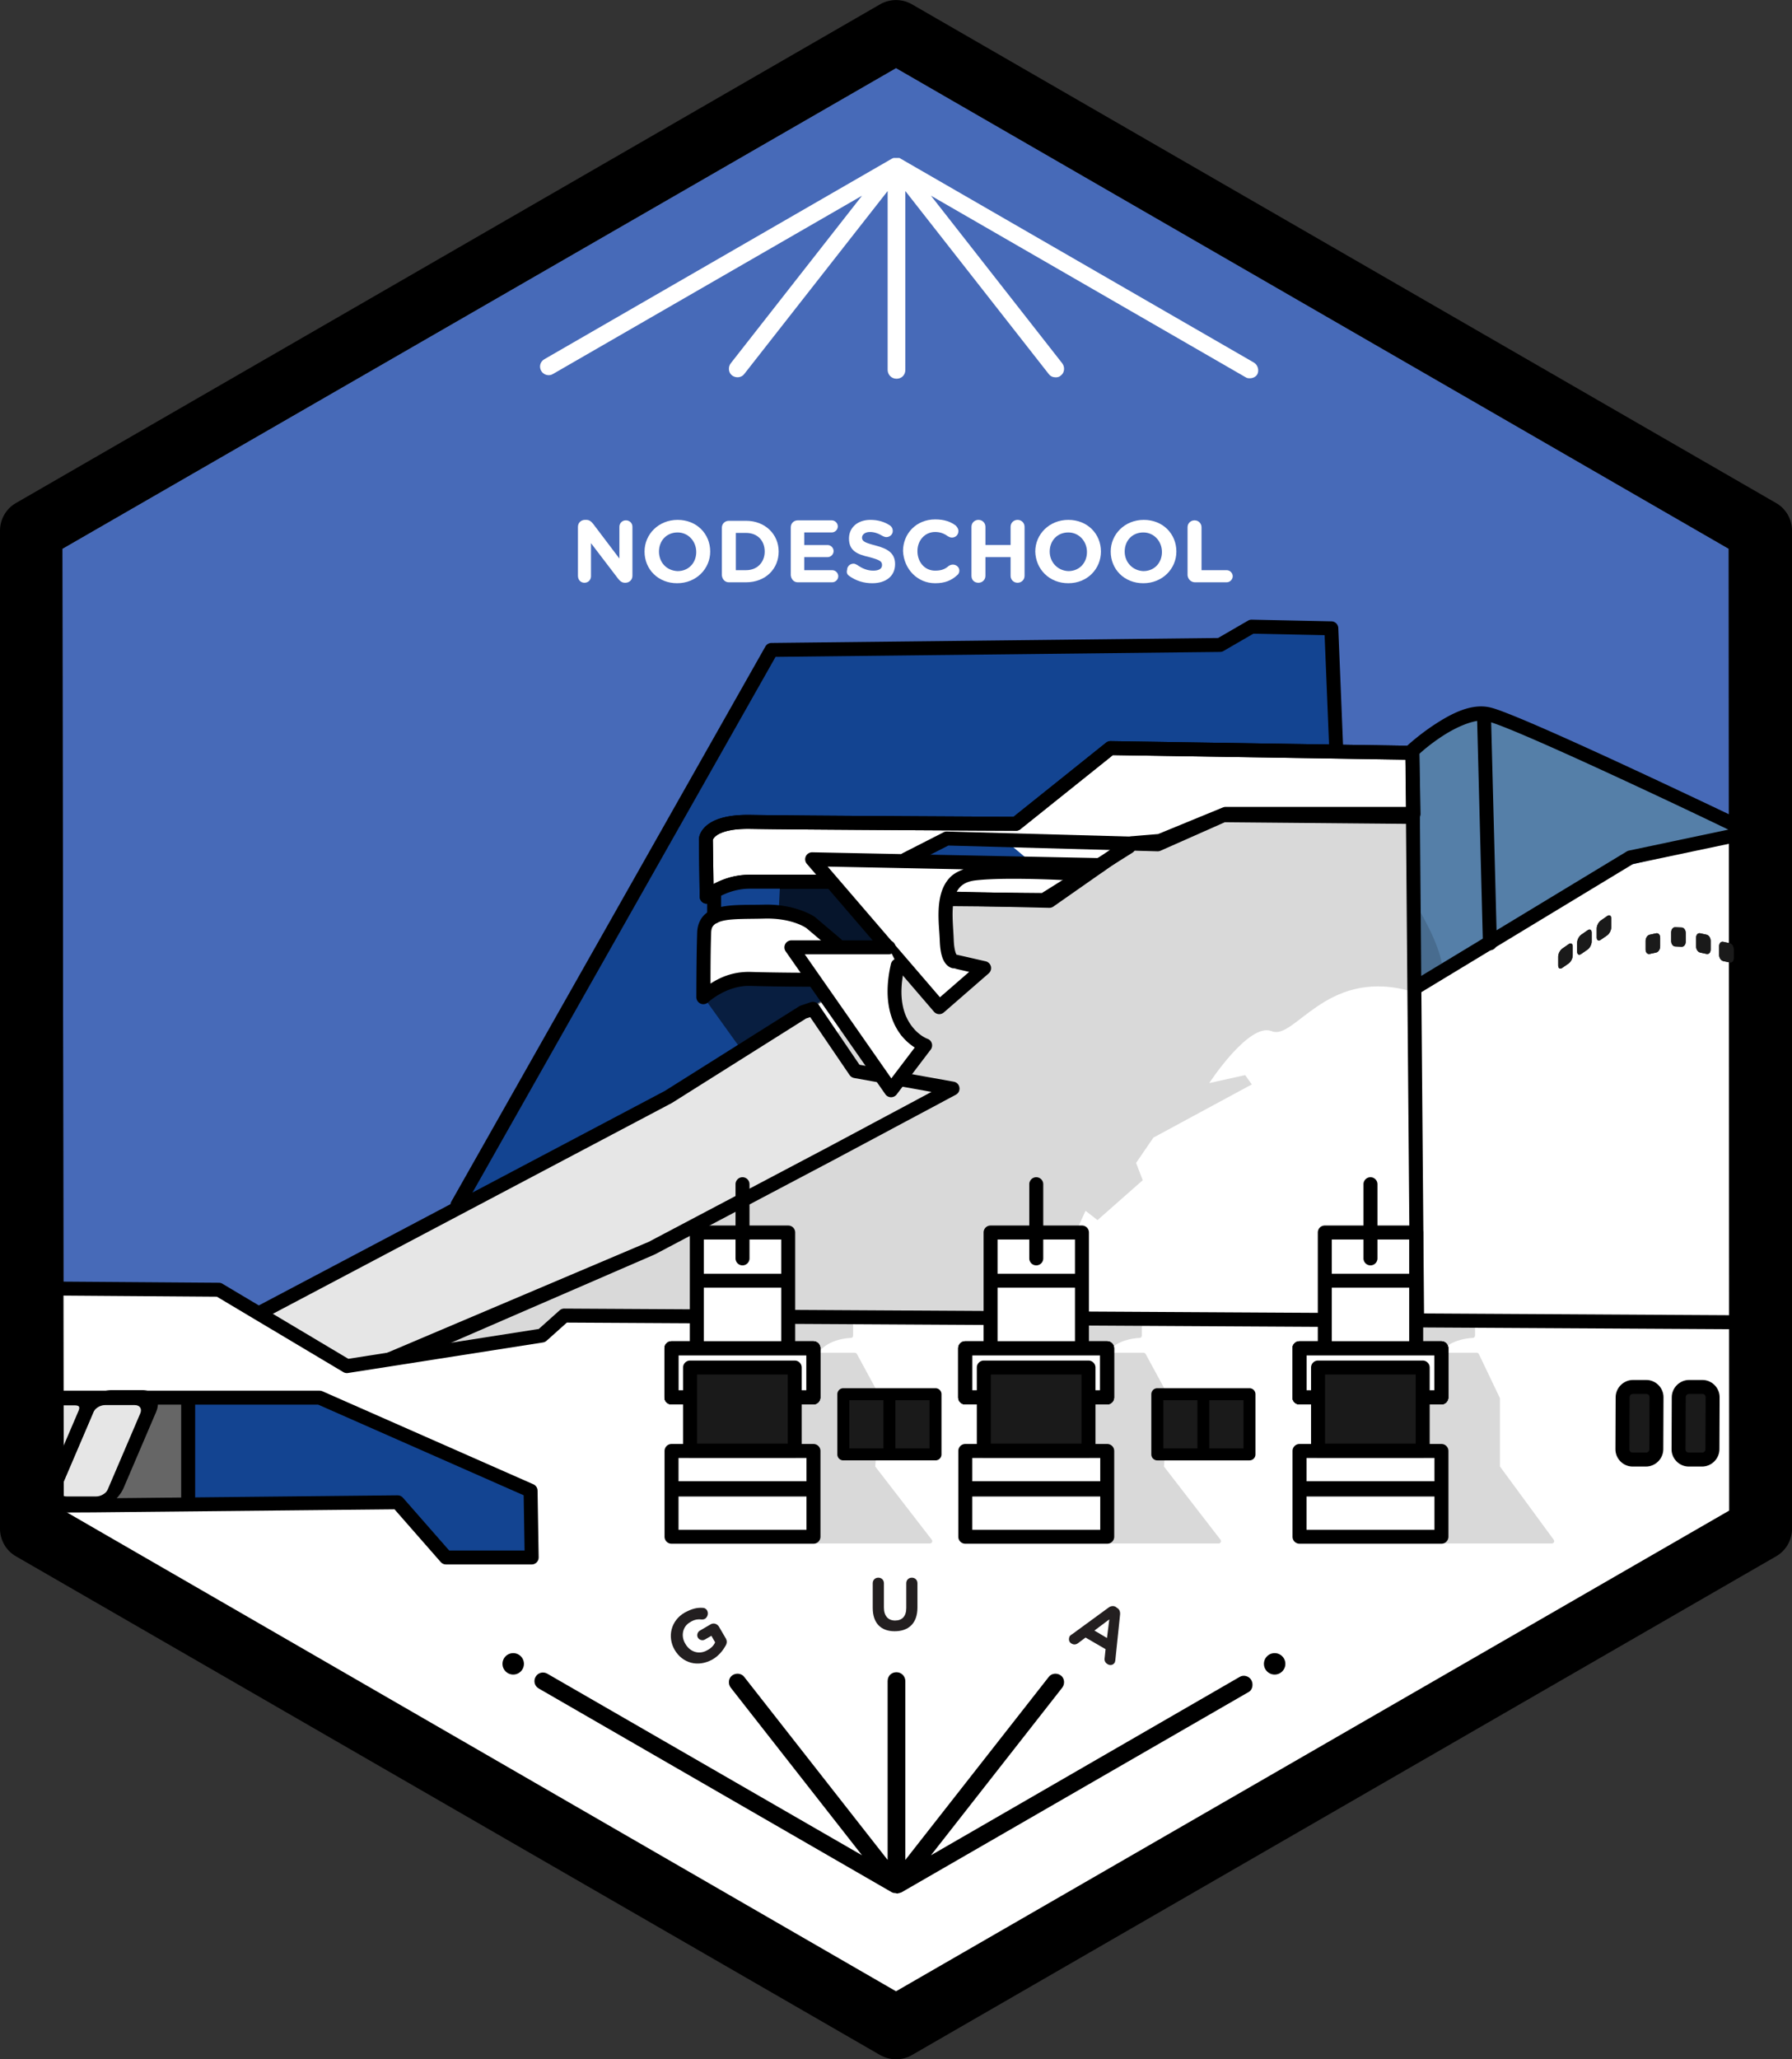 <svg xmlns="http://www.w3.org/2000/svg" xmlns:svg="http://www.w3.org/2000/svg" id="Layer_1" width="979.292" height="1125.117" x="0" y="0" enable-background="new 0 0 1471.4 460.5" version="1.1" viewBox="0 0 979.292 1125.117" xml:space="preserve"><rect x="0" y="0" width="979.292" height="1125.117" fill="#333333" stroke="none"/><g id="g7489" transform="matrix(2.545,0,0,2.545,43.527,-1239.435)"><g id="g7491" transform="translate(-529.703,477.52)" style="fill:#476ab8;fill-opacity:1"><path id="circle7493" d="m 788.6,366.7 a 2.3,2.3 0 0 1 -2.3,2.3 2.3,2.3 0 0 1 -2.3,-2.3 2.3,2.3 0 0 1 2.3,-2.3 2.3,2.3 0 0 1 2.3,2.3 z" style="fill:#476ab8;fill-opacity:1"/><path id="path7495" d="M 883.9,333.8 705,437 526.3,333.8 526,127.3 705,24.1 883.8,127.3 Z" style="fill:#476ab8;fill-opacity:1"/><path id="circle7497" d="m 625.1,366.7 a 2.3,2.3 0 0 1 -2.3,2.3 2.3,2.3 0 0 1 -2.3,-2.3 2.3,2.3 0 0 1 2.3,-2.3 2.3,2.3 0 0 1 2.3,2.3 z" style="fill:#476ab8;fill-opacity:1"/><path id="circle7499" d="m 707,231.4 a 0.5,0.5 0 0 1 -0.5,0.5 0.5,0.5 0 0 1 -0.5,-0.5 0.5,0.5 0 0 1 0.5,-0.5 0.5,0.5 0 0 1 0.5,0.5 z" style="fill:#476ab8;fill-opacity:1"/></g><path style="color:#000;clip-rule:nonzero;display:inline;overflow:visible;visibility:visible;opacity:1;isolation:auto;mix-blend-mode:normal;color-interpolation:sRGB;color-interpolation-filters:linearRGB;solid-color:#000;solid-opacity:1;fill:#557fa8;fill-opacity:1;fill-rule:evenodd;stroke:none;stroke-width:3;stroke-linecap:round;stroke-linejoin:round;stroke-miterlimit:4;stroke-dasharray:none;stroke-dashoffset:0;stroke-opacity:1;color-rendering:auto;image-rendering:auto;shape-rendering:auto;text-rendering:auto;enable-background:accumulate" id="path7501" d="m 285.679,648.422 8.854,-6.283 7.426,-1.999 54.264,23.419 0.286,2.285 -24.561,5.712 -45.41,28.274 z"/><path style="color:#000;clip-rule:nonzero;display:inline;overflow:visible;visibility:visible;opacity:1;isolation:auto;mix-blend-mode:normal;color-interpolation:sRGB;color-interpolation-filters:linearRGB;solid-color:#000;solid-opacity:1;fill:#134491;fill-opacity:1;fill-rule:evenodd;stroke:none;stroke-width:3;stroke-linecap:round;stroke-linejoin:round;stroke-miterlimit:4;stroke-dasharray:none;stroke-dashoffset:0;stroke-opacity:1;color-rendering:auto;image-rendering:auto;shape-rendering:auto;text-rendering:auto;enable-background:accumulate" id="path7503" d="m 270.027,648.122 -1.261,-26.486 -16.9,-0.252 -7.82,4.036 -96.105,1.261 -67.097,119.059 29.26,-14.126 15.639,-8.576 31.026,-19.17 9.837,12.864 5.802,-17.657 11.351,-23.963 31.783,-10.594 25.729,-9.837 z"/><path style="color:#000;clip-rule:nonzero;display:inline;overflow:visible;visibility:visible;opacity:1;isolation:auto;mix-blend-mode:normal;color-interpolation:sRGB;color-interpolation-filters:linearRGB;solid-color:#000;solid-opacity:1;fill:#134491;fill-opacity:1;fill-rule:evenodd;stroke:none;stroke-width:3;stroke-linecap:round;stroke-linejoin:round;stroke-miterlimit:4;stroke-dasharray:none;stroke-dashoffset:0;stroke-opacity:1;color-rendering:auto;image-rendering:auto;shape-rendering:auto;text-rendering:auto;enable-background:accumulate" id="path7505" d="m 22.597,788.099 -1.212,22.214 46.852,-0.404 12.925,15.752 16.964,-2.827 -1.212,-15.348 -45.236,-21.003 z"/><path style="color:#000;clip-rule:nonzero;display:inline;overflow:visible;visibility:visible;opacity:1;isolation:auto;mix-blend-mode:normal;color-interpolation:sRGB;color-interpolation-filters:linearRGB;solid-color:#000;solid-opacity:1;fill:#fff;fill-opacity:1;fill-rule:evenodd;stroke:none;stroke-width:3;stroke-linecap:round;stroke-linejoin:round;stroke-miterlimit:4;stroke-dasharray:none;stroke-dashoffset:0;stroke-opacity:1;color-rendering:auto;image-rendering:auto;shape-rendering:auto;text-rendering:auto;enable-background:accumulate" id="path7507" d="m -5.775,810.56 75.132,-0.009 10.269,11.011 267.83,0.06 L 174.462,924.981 14.519,830.469 Z"/><path style="color:#000;clip-rule:nonzero;display:inline;overflow:visible;visibility:visible;opacity:1;isolation:auto;mix-blend-mode:normal;color-interpolation:sRGB;color-interpolation-filters:linearRGB;solid-color:#000;solid-opacity:1;fill:#fff;fill-opacity:1;fill-rule:evenodd;stroke:none;stroke-width:3;stroke-linecap:round;stroke-linejoin:round;stroke-miterlimit:4;stroke-dasharray:none;stroke-dashoffset:0;stroke-opacity:1;color-rendering:auto;image-rendering:auto;shape-rendering:auto;text-rendering:auto;enable-background:accumulate" id="path7509" d="m -4.464,763.057 35.543,0.808 26.657,16.964 42.813,-6.462 4.443,-5.251 253.647,1.616 -0.404,40.794 -26.21,14.158 -235.514,-2.849 0.808,-15.348 -47.256,-21.003 H -7.291 Z"/><path style="color:#000;clip-rule:nonzero;display:inline;overflow:visible;visibility:visible;opacity:1;isolation:auto;mix-blend-mode:normal;color-interpolation:sRGB;color-interpolation-filters:linearRGB;solid-color:#000;solid-opacity:1;fill:#666;fill-opacity:1;fill-rule:evenodd;stroke:none;stroke-width:3;stroke-linecap:round;stroke-linejoin:round;stroke-miterlimit:4;stroke-dasharray:none;stroke-dashoffset:0;stroke-opacity:1;color-rendering:auto;image-rendering:auto;shape-rendering:auto;text-rendering:auto;enable-background:accumulate" id="path7511" d="m 6.221,809.071 8.711,-21.705 7.997,-0.143 v 22.134 z"/><path style="color:#000;font-style:normal;font-variant:normal;font-weight:400;font-stretch:normal;font-size:medium;line-height:normal;font-family:sans-serif;font-variant-ligatures:normal;font-variant-position:normal;font-variant-caps:normal;font-variant-numeric:normal;font-variant-alternates:normal;font-feature-settings:normal;text-indent:0;text-align:start;text-decoration:none;text-decoration-line:none;text-decoration-style:solid;text-decoration-color:#000;letter-spacing:normal;word-spacing:normal;text-transform:none;writing-mode:lr-tb;direction:ltr;text-orientation:mixed;dominant-baseline:auto;baseline-shift:baseline;text-anchor:start;white-space:normal;shape-padding:0;clip-rule:nonzero;display:inline;overflow:visible;visibility:visible;opacity:.15;isolation:auto;mix-blend-mode:normal;color-interpolation:sRGB;color-interpolation-filters:linearRGB;solid-color:#000;solid-opacity:1;vector-effect:none;fill:#000;fill-opacity:1;fill-rule:evenodd;stroke:none;stroke-width:1;stroke-linecap:round;stroke-linejoin:round;stroke-miterlimit:4;stroke-dasharray:none;stroke-dashoffset:0;stroke-opacity:1;color-rendering:auto;image-rendering:auto;shape-rendering:auto;text-rendering:auto;enable-background:accumulate" id="path7513" d="m 151.736,769.742 c -0.269,-1.4e-4 -0.49,0.213 -0.5,0.482 l -1.752,47.635 c -0.01,0.283 0.217,0.518 0.5,0.518 h 32.594 c 0.414,-0.002 0.647,-0.477 0.395,-0.805 l -12.146,-15.725 1.211,-14.516 c 0.007,-0.097 -0.014,-0.194 -0.061,-0.279 l -5.08,-9.359 c -0.087,-0.161 -0.256,-0.262 -0.439,-0.262 h -7.863 c 2.27,-3.127 6.973,-3.18 6.973,-3.18 0.281,0.008 0.513,-0.217 0.514,-0.498 v -3.512 c -3e-5,-0.276 -0.224,-0.5 -0.5,-0.5 z"/><path style="color:#000;clip-rule:nonzero;display:inline;overflow:visible;visibility:visible;opacity:1;isolation:auto;mix-blend-mode:normal;color-interpolation:sRGB;color-interpolation-filters:linearRGB;solid-color:#000;solid-opacity:1;fill:#fff;fill-opacity:1;fill-rule:evenodd;stroke:none;stroke-width:3;stroke-linecap:round;stroke-linejoin:round;stroke-miterlimit:4;stroke-dasharray:none;stroke-dashoffset:0;stroke-opacity:1;color-rendering:auto;image-rendering:auto;shape-rendering:auto;text-rendering:auto;enable-background:accumulate" id="path7515" d="m 39.036,768.518 91.678,-48.158 43.101,-27.895 34.665,-32.392 77.409,-2.854 2.497,112.725 -184.784,-0.713 -4.994,4.637 -41.737,6.778 z"/><path style="color:#000;font-style:normal;font-variant:normal;font-weight:400;font-stretch:normal;font-size:medium;line-height:normal;font-family:sans-serif;font-variant-ligatures:normal;font-variant-position:normal;font-variant-caps:normal;font-variant-numeric:normal;font-variant-alternates:normal;font-feature-settings:normal;text-indent:0;text-align:start;text-decoration:none;text-decoration-line:none;text-decoration-style:solid;text-decoration-color:#000;letter-spacing:normal;word-spacing:normal;text-transform:none;writing-mode:lr-tb;direction:ltr;text-orientation:mixed;dominant-baseline:auto;baseline-shift:baseline;text-anchor:start;white-space:normal;shape-padding:0;clip-rule:nonzero;display:inline;overflow:visible;visibility:visible;opacity:.15;isolation:auto;mix-blend-mode:normal;color-interpolation:sRGB;color-interpolation-filters:linearRGB;solid-color:#000;solid-opacity:1;vector-effect:none;fill:#000;fill-opacity:1;fill-rule:evenodd;stroke:none;stroke-width:1;stroke-linecap:round;stroke-linejoin:round;stroke-miterlimit:4;stroke-dasharray:none;stroke-dashoffset:0;stroke-opacity:1;color-rendering:auto;image-rendering:auto;shape-rendering:auto;text-rendering:auto;enable-background:accumulate" id="path7517" d="m 213.736,769.742 c -0.269,-1.4e-4 -0.49,0.213 -0.5,0.482 l -1.752,47.635 c -0.01,0.283 0.217,0.518 0.5,0.518 h 32.594 c 0.414,-0.002 0.647,-0.477 0.395,-0.805 l -12.146,-15.725 1.211,-14.516 c 0.007,-0.097 -0.014,-0.194 -0.061,-0.279 l -5.08,-9.359 c -0.087,-0.161 -0.256,-0.262 -0.439,-0.262 h -7.863 c 2.27,-3.127 6.973,-3.18 6.973,-3.18 0.281,0.008 0.513,-0.217 0.514,-0.498 v -3.512 c -3e-5,-0.276 -0.224,-0.5 -0.5,-0.5 z"/><path style="color:#000;clip-rule:nonzero;display:inline;overflow:visible;visibility:visible;opacity:.15;isolation:auto;mix-blend-mode:normal;color-interpolation:sRGB;color-interpolation-filters:linearRGB;solid-color:#000;solid-opacity:1;fill:#000;fill-opacity:1;fill-rule:evenodd;stroke:none;stroke-width:3;stroke-linecap:round;stroke-linejoin:round;stroke-miterlimit:4;stroke-dasharray:none;stroke-dashoffset:0;stroke-opacity:1;color-rendering:auto;image-rendering:auto;shape-rendering:auto;text-rendering:auto;enable-background:accumulate" id="path7519" d="m 210.852,757.235 3.142,-2.57 -0.857,-1.428 2.856,-6.283 2.57,1.999 9.71,-8.568 -1.428,-3.713 3.713,-5.426 21.134,-11.424 -1.428,-1.999 -7.711,1.714 c 0,0 8.568,-13.137 13.423,-11.138 4.855,1.999 11.424,-13.137 28.845,-8.854 17.421,4.284 0.571,-20.849 0.571,-20.849 v -16.565 h -39.698 l -14.565,5.998 h -4.57 l -19.135,13.137 -21.134,-1.714 -14.565,14.565 -19.135,31.701 -63.403,39.127 -21.134,13.994 31.13,-4.855 4.57,-4.57 105.386,0.571 V 758.663 Z"/><path style="color:#000;clip-rule:nonzero;display:inline;overflow:visible;visibility:visible;opacity:1;isolation:auto;mix-blend-mode:normal;color-interpolation:sRGB;color-interpolation-filters:linearRGB;solid-color:#000;solid-opacity:1;fill:#e6e6e6;fill-opacity:1;fill-rule:evenodd;stroke:none;stroke-width:3;stroke-linecap:round;stroke-linejoin:round;stroke-miterlimit:4;stroke-dasharray:none;stroke-dashoffset:0;stroke-opacity:1;color-rendering:auto;image-rendering:auto;shape-rendering:auto;text-rendering:auto;enable-background:accumulate" id="path7521" d="m 38.68,768.161 89.895,-46.018 28.895,-18.906 9.275,13.556 20.333,3.567 -26.754,15.696 -37.456,18.906 -53.152,23.187 -12.485,1.784 z"/><path style="color:#000;clip-rule:nonzero;display:inline;overflow:visible;visibility:visible;opacity:1;isolation:auto;mix-blend-mode:normal;color-interpolation:sRGB;color-interpolation-filters:linearRGB;solid-color:#000;solid-opacity:1;fill:#fff;fill-opacity:1;fill-rule:evenodd;stroke:none;stroke-width:3;stroke-linecap:round;stroke-linejoin:round;stroke-miterlimit:4;stroke-dasharray:none;stroke-dashoffset:0;stroke-opacity:1;color-rendering:auto;image-rendering:auto;shape-rendering:auto;text-rendering:auto;enable-background:accumulate" id="path7523" d="m 286.604,698.956 44.962,-25.927 23.045,-5.682 1.287,103.596 -68.937,-0.642 z"/><path id="path7525" d="m 286.17,648.627 -64.826,-1.009 -20.288,16.246 c 0,0 -47.51,-0.223 -56.963,-0.402 -9.453,-0.178 -9.632,3.746 -9.632,3.746 l 0.178,12.307 c 0,0 3.746,-3.211 9.275,-3.211 5.529,0 17.123,0 17.123,0 l 25.246,3.601 21.945,0.504 17.657,-12.36 6.054,-0.504 14.126,-5.802 h 40.359 z" style="color:#000;clip-rule:nonzero;display:inline;overflow:visible;visibility:visible;opacity:1;isolation:auto;mix-blend-mode:normal;color-interpolation:sRGB;color-interpolation-filters:linearRGB;solid-color:#000;solid-opacity:1;fill:#fff;fill-opacity:1;fill-rule:evenodd;stroke:#000;stroke-width:3;stroke-linecap:round;stroke-linejoin:round;stroke-miterlimit:4;stroke-dasharray:none;stroke-dashoffset:0;stroke-opacity:1;color-rendering:auto;image-rendering:auto;shape-rendering:auto;text-rendering:auto;enable-background:accumulate"/><path id="path7527" d="m 157.291,671.488 61.892,1.249 -3.389,1.962 c 0,0 -15.696,-1.07 -23.544,-0.178 -7.848,0.892 -6.243,9.275 -6.064,14.269 0.178,4.994 1.784,4.637 1.784,4.637 l 6.243,1.427 -9.632,8.383 z" style="color:#000;clip-rule:nonzero;display:inline;overflow:visible;visibility:visible;opacity:1;isolation:auto;mix-blend-mode:normal;color-interpolation:sRGB;color-interpolation-filters:linearRGB;solid-color:#000;solid-opacity:1;fill:#fff;fill-opacity:1;fill-rule:evenodd;stroke:none;stroke-width:3;stroke-linecap:round;stroke-linejoin:round;stroke-miterlimit:4;stroke-dasharray:none;stroke-dashoffset:0;stroke-opacity:1;color-rendering:auto;image-rendering:auto;shape-rendering:auto;text-rendering:auto;enable-background:accumulate"/><path id="path7529" d="m 162.451,689.712 -5.517,-4.668 c 0,0 -3.567,-2.497 -9.988,-2.319 -6.421,0.178 -12.664,-0.535 -12.842,4.459 -0.178,4.994 -0.178,13.912 -0.178,13.912 0,0 4.281,-4.102 10.167,-3.924 5.886,0.178 13.556,0.178 13.556,0.178" style="color:#000;clip-rule:nonzero;display:inline;overflow:visible;visibility:visible;opacity:1;isolation:auto;mix-blend-mode:normal;color-interpolation:sRGB;color-interpolation-filters:linearRGB;solid-color:#000;solid-opacity:1;fill:#fff;fill-opacity:1;fill-rule:evenodd;stroke:none;stroke-width:3;stroke-linecap:round;stroke-linejoin:round;stroke-miterlimit:4;stroke-dasharray:none;stroke-dashoffset:0;stroke-opacity:1;color-rendering:auto;image-rendering:auto;shape-rendering:auto;text-rendering:auto;enable-background:accumulate"/><path style="color:#000;clip-rule:nonzero;display:inline;overflow:visible;visibility:visible;opacity:1;isolation:auto;mix-blend-mode:normal;color-interpolation:sRGB;color-interpolation-filters:linearRGB;solid-color:#000;solid-opacity:1;fill:#134491;fill-opacity:1;fill-rule:evenodd;stroke:none;stroke-width:3;stroke-linecap:round;stroke-linejoin:round;stroke-miterlimit:4;stroke-dasharray:none;stroke-dashoffset:0;stroke-opacity:1;color-rendering:auto;image-rendering:auto;shape-rendering:auto;text-rendering:auto;enable-background:accumulate" id="path7531" d="m 179.765,671.132 5.886,-3.924 13.02,0.178 5.529,4.637 z"/><path style="color:#000;clip-rule:nonzero;display:inline;overflow:visible;visibility:visible;opacity:.695;isolation:auto;mix-blend-mode:normal;color-interpolation:sRGB;color-interpolation-filters:linearRGB;solid-color:#000;solid-opacity:1;fill:#000;fill-opacity:1;fill-rule:evenodd;stroke:none;stroke-width:3;stroke-linecap:round;stroke-linejoin:round;stroke-miterlimit:4;stroke-dasharray:none;stroke-dashoffset:0;stroke-opacity:1;color-rendering:auto;image-rendering:auto;shape-rendering:auto;text-rendering:auto;enable-background:accumulate" id="path7533" d="m 149.978,677.196 v 5.351 l 5.529,1.427 7.135,6.599 11.95,0.178 -13.734,-15.339 z"/><path id="path7535" d="m 251.676,620.047 a 1.5,1.5 0 0 0 -0.783,0.201 l -6.436,3.727 -95.922,1.066 a 1.5,1.5 0 0 0 -1.289,0.762 L 79.824,744.949 a 1.5,1.5 0 1 0 2.611,1.477 l 66.996,-118.395 95.451,-1.061 a 1.5,1.5 0 0 0 0.736,-0.201 l 6.414,-3.715 15.293,0.318 1.014,24.988 a 1.5,1.5 0 1 0 2.996,-0.121 l -1.07,-26.398 a 1.5,1.5 0 0 0 -1.467,-1.438 z" style="color:#000;font-style:normal;font-variant:normal;font-weight:400;font-stretch:normal;font-size:medium;line-height:normal;font-family:sans-serif;font-variant-ligatures:normal;font-variant-position:normal;font-variant-caps:normal;font-variant-numeric:normal;font-variant-alternates:normal;font-feature-settings:normal;text-indent:0;text-align:start;text-decoration:none;text-decoration-line:none;text-decoration-style:solid;text-decoration-color:#000;letter-spacing:normal;word-spacing:normal;text-transform:none;writing-mode:lr-tb;direction:ltr;text-orientation:mixed;dominant-baseline:auto;baseline-shift:baseline;text-anchor:start;white-space:normal;shape-padding:0;clip-rule:nonzero;display:inline;overflow:visible;visibility:visible;opacity:1;isolation:auto;mix-blend-mode:normal;color-interpolation:sRGB;color-interpolation-filters:linearRGB;solid-color:#000;solid-opacity:1;vector-effect:none;fill:#000;fill-opacity:1;fill-rule:evenodd;stroke:none;stroke-width:3;stroke-linecap:round;stroke-linejoin:round;stroke-miterlimit:4;stroke-dasharray:none;stroke-dashoffset:0;stroke-opacity:1;color-rendering:auto;image-rendering:auto;shape-rendering:auto;text-rendering:auto;enable-background:accumulate"/><path style="color:#000;font-style:normal;font-variant:normal;font-weight:400;font-stretch:normal;font-size:medium;line-height:normal;font-family:sans-serif;font-variant-ligatures:normal;font-variant-position:normal;font-variant-caps:normal;font-variant-numeric:normal;font-variant-alternates:normal;font-feature-settings:normal;text-indent:0;text-align:start;text-decoration:none;text-decoration-line:none;text-decoration-style:solid;text-decoration-color:#000;letter-spacing:normal;word-spacing:normal;text-transform:none;writing-mode:lr-tb;direction:ltr;text-orientation:mixed;dominant-baseline:auto;baseline-shift:baseline;text-anchor:start;white-space:normal;shape-padding:0;clip-rule:nonzero;display:inline;overflow:visible;visibility:visible;opacity:1;isolation:auto;mix-blend-mode:normal;color-interpolation:sRGB;color-interpolation-filters:linearRGB;solid-color:#000;solid-opacity:1;vector-effect:none;fill:#000;fill-opacity:1;fill-rule:evenodd;stroke:none;stroke-width:3;stroke-linecap:round;stroke-linejoin:round;stroke-miterlimit:4;stroke-dasharray:none;stroke-dashoffset:0;stroke-opacity:1;color-rendering:auto;image-rendering:auto;shape-rendering:auto;text-rendering:auto;enable-background:accumulate" id="path7557" d="m -4.82,762.15 a 1.5,1.5 0 1 0 -0.021,2.998 l 34.314,0.25 27.145,16.188 a 1.5,1.5 0 0 0 1,0.193 l 41.873,-6.559 a 1.5,1.5 0 0 0 0.768,-0.363 l 4.363,-3.902 252.564,1.434 a 1.5,1.5 0 1 0 0.016,-3 l -253.143,-1.438 a 1.5,1.5 0 0 0 -1.008,0.383 l -4.463,3.992 -40.898,6.406 -27.029,-16.119 a 1.5,1.5 0 0 0 -0.758,-0.211 z"/><path style="color:#000;font-style:normal;font-variant:normal;font-weight:400;font-stretch:normal;font-size:medium;line-height:normal;font-family:sans-serif;font-variant-ligatures:normal;font-variant-position:normal;font-variant-caps:normal;font-variant-numeric:normal;font-variant-alternates:normal;font-feature-settings:normal;text-indent:0;text-align:start;text-decoration:none;text-decoration-line:none;text-decoration-style:solid;text-decoration-color:#000;letter-spacing:normal;word-spacing:normal;text-transform:none;writing-mode:lr-tb;direction:ltr;text-orientation:mixed;dominant-baseline:auto;baseline-shift:baseline;text-anchor:start;white-space:normal;shape-padding:0;clip-rule:nonzero;display:inline;overflow:visible;visibility:visible;opacity:1;isolation:auto;mix-blend-mode:normal;color-interpolation:sRGB;color-interpolation-filters:linearRGB;solid-color:#000;solid-opacity:1;vector-effect:none;fill:#000;fill-opacity:1;fill-rule:evenodd;stroke:none;stroke-width:3;stroke-linecap:round;stroke-linejoin:round;stroke-miterlimit:4;stroke-dasharray:none;stroke-dashoffset:0;stroke-opacity:1;color-rendering:auto;image-rendering:auto;shape-rendering:auto;text-rendering:auto;enable-background:accumulate" id="path7559" d="m 301.496,639.287 a 1.5,1.5 0 0 0 -1.438,1.559 l 1.26,48.684 a 1.501,1.501 0 1 0 3,-0.078 l -1.262,-48.684 a 1.5,1.5 0 0 0 -1.561,-1.48 z"/><path style="color:#000;font-style:normal;font-variant:normal;font-weight:400;font-stretch:normal;font-size:medium;line-height:normal;font-family:sans-serif;font-variant-ligatures:normal;font-variant-position:normal;font-variant-caps:normal;font-variant-numeric:normal;font-variant-alternates:normal;font-feature-settings:normal;text-indent:0;text-align:start;text-decoration:none;text-decoration-line:none;text-decoration-style:solid;text-decoration-color:#000;letter-spacing:normal;word-spacing:normal;text-transform:none;writing-mode:lr-tb;direction:ltr;text-orientation:mixed;dominant-baseline:auto;baseline-shift:baseline;text-anchor:start;white-space:normal;shape-padding:0;clip-rule:nonzero;display:inline;overflow:visible;visibility:visible;opacity:1;isolation:auto;mix-blend-mode:normal;color-interpolation:sRGB;color-interpolation-filters:linearRGB;solid-color:#000;solid-opacity:1;vector-effect:none;fill:#000;fill-opacity:1;fill-rule:evenodd;stroke:none;stroke-width:3;stroke-linecap:round;stroke-linejoin:round;stroke-miterlimit:4;stroke-dasharray:none;stroke-dashoffset:0;stroke-opacity:1;color-rendering:auto;image-rendering:auto;shape-rendering:auto;text-rendering:auto;enable-background:accumulate" id="path7561" d="m 299.6,638.758 c -3.018,0.401 -6.014,2.081 -8.541,3.725 -3.369,2.192 -5.906,4.537 -5.906,4.537 a 1.5,1.5 0 0 0 -0.482,1.115 l 1.01,121.332 a 1.5,1.5 0 1 0 3,-0.025 l -0.578,-69.424 45.438,-27.512 24.52,-5.17 a 1.5,1.5 0 0 0 0.377,-0.129 c 0.014,0.007 0.629,0.297 0.629,0.297 a 1.5,1.5 0 1 0 1.301,-2.703 c 0,0 -12.78,-6.151 -26.354,-12.461 -6.787,-3.155 -13.771,-6.349 -19.467,-8.84 -2.848,-1.245 -5.373,-2.315 -7.4,-3.119 -2.028,-0.804 -3.48,-1.337 -4.537,-1.549 -0.995,-0.199 -2.002,-0.208 -3.008,-0.074 z m 2.42,3.016 c 0.52,0.104 2.046,0.614 4.02,1.396 1.973,0.782 4.474,1.841 7.303,3.078 5.658,2.474 12.629,5.663 19.404,8.812 10.955,5.093 17.679,8.335 21.277,10.061 l -21.354,4.502 a 1.5,1.5 0 0 0 -0.467,0.184 l -44.131,26.721 -0.396,-47.678 c 0.373,-0.338 2.171,-2 5.02,-3.854 3.126,-2.033 6.997,-3.688 9.324,-3.223 z"/><path style="color:#000;clip-rule:nonzero;display:inline;overflow:visible;visibility:visible;opacity:1;isolation:auto;mix-blend-mode:normal;color-interpolation:sRGB;color-interpolation-filters:linearRGB;solid-color:#000;solid-opacity:1;fill:#134491;fill-opacity:1;fill-rule:evenodd;stroke:none;stroke-width:3;stroke-linecap:round;stroke-linejoin:round;stroke-miterlimit:4;stroke-dasharray:none;stroke-dashoffset:0;stroke-opacity:1;color-rendering:auto;image-rendering:auto;shape-rendering:auto;text-rendering:auto;enable-background:accumulate" id="path7563" d="m 136.294,678.744 4.14,-2.322 9.996,-0.202 -0.303,6.058 -13.127,1.111 z"/><path style="color:#000;font-style:normal;font-variant:normal;font-weight:400;font-stretch:normal;font-size:medium;line-height:normal;font-family:sans-serif;font-variant-ligatures:normal;font-variant-position:normal;font-variant-caps:normal;font-variant-numeric:normal;font-variant-alternates:normal;font-feature-settings:normal;text-indent:0;text-align:start;text-decoration:none;text-decoration-line:none;text-decoration-style:solid;text-decoration-color:#000;letter-spacing:normal;word-spacing:normal;text-transform:none;writing-mode:lr-tb;direction:ltr;text-orientation:mixed;dominant-baseline:auto;baseline-shift:baseline;text-anchor:start;white-space:normal;shape-padding:0;clip-rule:nonzero;display:inline;overflow:visible;visibility:visible;opacity:1;isolation:auto;mix-blend-mode:normal;color-interpolation:sRGB;color-interpolation-filters:linearRGB;solid-color:#000;solid-opacity:1;vector-effect:none;fill:#000;fill-opacity:1;fill-rule:evenodd;stroke:none;stroke-width:3;stroke-linecap:round;stroke-linejoin:round;stroke-miterlimit:4;stroke-dasharray:none;stroke-dashoffset:0;stroke-opacity:1;color-rendering:auto;image-rendering:auto;shape-rendering:auto;text-rendering:auto;enable-background:accumulate" id="path7565" d="m 221.367,646.117 a 1.5,1.5 0 0 0 -0.961,0.33 l -19.873,15.912 c -0.869,-0.004 -47.117,-0.221 -56.412,-0.396 -4.934,-0.093 -7.711,0.869 -9.314,2.123 -0.802,0.627 -1.282,1.323 -1.539,1.895 -0.257,0.571 -0.305,1.158 -0.305,1.158 a 1.5,1.5 0 0 0 -0.002,0.09 l 0.178,12.309 a 1.5,1.5 0 0 0 2.477,1.117 c 0,0 3.35,-2.85 8.299,-2.85 h 17.123 a 1.5,1.5 0 1 0 0,-3 h -17.123 c -3.482,0 -6.013,1.037 -7.814,2.035 l -0.137,-9.568 c -0.003,0.011 -0.025,0.089 0.041,-0.059 0.072,-0.159 0.226,-0.432 0.65,-0.764 0.849,-0.664 2.891,-1.574 7.41,-1.488 9.524,0.18 56.984,0.402 56.984,0.402 a 1.5,1.5 0 0 0 0.943,-0.328 l 19.867,-15.91 64.287,1.002 a 1.5,1.5 0 1 0 0.047,-3 z"/><path style="color:#000;font-style:normal;font-variant:normal;font-weight:400;font-stretch:normal;font-size:medium;line-height:normal;font-family:sans-serif;font-variant-ligatures:normal;font-variant-position:normal;font-variant-caps:normal;font-variant-numeric:normal;font-variant-alternates:normal;font-feature-settings:normal;text-indent:0;text-align:start;text-decoration:none;text-decoration-line:none;text-decoration-style:solid;text-decoration-color:#000;letter-spacing:normal;word-spacing:normal;text-transform:none;writing-mode:lr-tb;direction:ltr;text-orientation:mixed;dominant-baseline:auto;baseline-shift:baseline;text-anchor:start;white-space:normal;shape-padding:0;clip-rule:nonzero;display:inline;overflow:visible;visibility:visible;opacity:1;isolation:auto;mix-blend-mode:normal;color-interpolation:sRGB;color-interpolation-filters:linearRGB;solid-color:#000;solid-opacity:1;vector-effect:none;fill:#000;fill-opacity:1;fill-rule:evenodd;stroke:none;stroke-width:3;stroke-linecap:round;stroke-linejoin:round;stroke-miterlimit:4;stroke-dasharray:none;stroke-dashoffset:0;stroke-opacity:1;color-rendering:auto;image-rendering:auto;shape-rendering:auto;text-rendering:auto;enable-background:accumulate" id="path7567" d="m 146.904,681.227 c -3.142,0.087 -6.325,-0.076 -9.01,0.451 -1.342,0.263 -2.606,0.707 -3.613,1.611 -1.007,0.904 -1.62,2.28 -1.676,3.842 -0.181,5.058 -0.18,13.965 -0.18,13.965 a 1.5,1.5 0 0 0 2.537,1.084 c 0,0 3.916,-3.664 9.084,-3.508 5.925,0.18 13.602,0.18 13.602,0.18 a 1.5,1.5 0 1 0 0,-3 c 0,0 -7.665,-5.7e-4 -13.512,-0.178 -3.902,-0.118 -6.693,1.225 -8.674,2.502 0.007,-2.517 0.002,-7.046 0.141,-10.938 0.033,-0.935 0.267,-1.345 0.682,-1.717 0.414,-0.372 1.144,-0.696 2.188,-0.9 2.087,-0.409 5.236,-0.305 8.516,-0.396 5.986,-0.166 9.031,2.014 9.062,2.037 l 5.432,4.596 a 1.5,1.5 0 1 0 1.938,-2.291 l -5.518,-4.668 a 1.5,1.5 0 0 0 -0.107,-0.084 c 0,0 -4.066,-2.777 -10.891,-2.588 z"/><path style="color:#000;font-style:normal;font-variant:normal;font-weight:400;font-stretch:normal;font-size:medium;line-height:normal;font-family:sans-serif;font-variant-ligatures:normal;font-variant-position:normal;font-variant-caps:normal;font-variant-numeric:normal;font-variant-alternates:normal;font-feature-settings:normal;text-indent:0;text-align:start;text-decoration:none;text-decoration-line:none;text-decoration-style:solid;text-decoration-color:#000;letter-spacing:normal;word-spacing:normal;text-transform:none;writing-mode:lr-tb;direction:ltr;text-orientation:mixed;dominant-baseline:auto;baseline-shift:baseline;text-anchor:start;white-space:normal;shape-padding:0;clip-rule:nonzero;display:inline;overflow:visible;visibility:visible;opacity:1;isolation:auto;mix-blend-mode:normal;color-interpolation:sRGB;color-interpolation-filters:linearRGB;solid-color:#000;solid-opacity:1;vector-effect:none;fill:#000;fill-opacity:1;fill-rule:evenodd;stroke:none;stroke-width:3;stroke-linecap:round;stroke-linejoin:round;stroke-miterlimit:4;stroke-dasharray:none;stroke-dashoffset:0;stroke-opacity:1;color-rendering:auto;image-rendering:auto;shape-rendering:auto;text-rendering:auto;enable-background:accumulate" id="path7569" d="m 157.32,669.988 a 1.5,1.5 0 0 0 -1.168,2.479 l 27.291,31.746 a 1.5,1.5 0 0 0 2.121,0.154 l 9.633,-8.381 a 1.5,1.5 0 0 0 -0.65,-2.594 l -6.242,-1.428 a 1.5,1.5 0 0 0 -0.019,-0.004 c -0.12,-0.185 -0.521,-1.017 -0.6,-3.225 -0.094,-2.628 -0.491,-5.867 -0.006,-8.33 0.242,-1.231 0.676,-2.222 1.369,-2.943 0.693,-0.721 1.677,-1.259 3.371,-1.451 7.491,-0.851 23.273,0.184 23.273,0.184 a 1.5,1.5 0 0 0 0.854,-0.197 l 3.387,-1.963 a 1.5,1.5 0 0 0 -0.721,-2.797 z m 3.295,3.068 29.18,0.588 c -1.145,0.419 -2.165,0.965 -2.91,1.74 -1.208,1.257 -1.834,2.842 -2.148,4.441 -0.63,3.2 -0.133,6.649 -0.049,9.016 0.095,2.659 0.521,4.11 1.281,5.07 0.38,0.48 0.878,0.802 1.328,0.934 0.45,0.131 0.998,0.047 0.998,0.047 l -0.66,-0.002 3.367,0.77 -6.27,5.453 z"/><path style="color:#000;font-style:normal;font-variant:normal;font-weight:400;font-stretch:normal;font-size:medium;line-height:normal;font-family:sans-serif;font-variant-ligatures:normal;font-variant-position:normal;font-variant-caps:normal;font-variant-numeric:normal;font-variant-alternates:normal;font-feature-settings:normal;text-indent:0;text-align:start;text-decoration:none;text-decoration-line:none;text-decoration-style:solid;text-decoration-color:#000;letter-spacing:normal;word-spacing:normal;text-transform:none;writing-mode:lr-tb;direction:ltr;text-orientation:mixed;dominant-baseline:auto;baseline-shift:baseline;text-anchor:start;white-space:normal;shape-padding:0;clip-rule:nonzero;display:inline;overflow:visible;visibility:visible;opacity:1;isolation:auto;mix-blend-mode:normal;color-interpolation:sRGB;color-interpolation-filters:linearRGB;solid-color:#000;solid-opacity:1;vector-effect:none;fill:#000;fill-opacity:1;fill-rule:evenodd;stroke:none;stroke-width:3;stroke-linecap:round;stroke-linejoin:round;stroke-miterlimit:4;stroke-dasharray:none;stroke-dashoffset:0;stroke-opacity:1;color-rendering:auto;image-rendering:auto;shape-rendering:auto;text-rendering:auto;enable-background:accumulate" id="path7571" d="m 225.258,667.301 a 1.5,1.5 0 0 0 -0.809,0.242 l -17.82,11.182 -19.717,-0.176 a 1.5,1.5 0 1 0 -0.025,3 l 20.154,0.18 a 1.5,1.5 0 0 0 0.811,-0.23 l 18.193,-11.414 a 1.5,1.5 0 0 0 -0.787,-2.783 z"/><path style="color:#000;font-style:normal;font-variant:normal;font-weight:400;font-stretch:normal;font-size:medium;line-height:normal;font-family:sans-serif;font-variant-ligatures:normal;font-variant-position:normal;font-variant-caps:normal;font-variant-numeric:normal;font-variant-alternates:normal;font-feature-settings:normal;text-indent:0;text-align:start;text-decoration:none;text-decoration-line:none;text-decoration-style:solid;text-decoration-color:#000;letter-spacing:normal;word-spacing:normal;text-transform:none;writing-mode:lr-tb;direction:ltr;text-orientation:mixed;dominant-baseline:auto;baseline-shift:baseline;text-anchor:start;white-space:normal;shape-padding:0;clip-rule:nonzero;display:inline;overflow:visible;visibility:visible;opacity:1;isolation:auto;mix-blend-mode:normal;color-interpolation:sRGB;color-interpolation-filters:linearRGB;solid-color:#000;solid-opacity:1;vector-effect:none;fill:#000;fill-opacity:1;fill-rule:evenodd;stroke:none;stroke-width:3;stroke-linecap:round;stroke-linejoin:round;stroke-miterlimit:4;stroke-dasharray:none;stroke-dashoffset:0;stroke-opacity:1;color-rendering:auto;image-rendering:auto;shape-rendering:auto;text-rendering:auto;enable-background:accumulate" id="path7573" d="m 245.594,660.535 a 1.5,1.5 0 0 0 -0.621,0.129 l -13.781,6.105 -44.965,-1.24 a 1.5,1.5 0 0 0 -0.723,0.164 l -8.74,4.459 a 1.5,1.5 0 1 0 1.363,2.672 l 8.4,-4.285 44.922,1.238 a 1.5,1.5 0 0 0 0.648,-0.129 l 13.793,-6.111 40.164,0.355 a 1.5,1.5 0 1 0 0.027,-3 z"/><path style="color:#000;clip-rule:nonzero;display:inline;overflow:visible;visibility:visible;opacity:1;isolation:auto;mix-blend-mode:normal;color-interpolation:sRGB;color-interpolation-filters:linearRGB;solid-color:#000;solid-opacity:1;fill:none;fill-opacity:1;fill-rule:evenodd;stroke:#000;stroke-width:3;stroke-linecap:round;stroke-linejoin:round;stroke-miterlimit:4;stroke-dasharray:none;stroke-dashoffset:0;stroke-opacity:1;color-rendering:auto;image-rendering:auto;shape-rendering:auto;text-rendering:auto;enable-background:accumulate" id="path7575" d="m 136.244,678.444 v 5.351"/><path style="color:#000;font-style:normal;font-variant:normal;font-weight:400;font-stretch:normal;font-size:medium;line-height:normal;font-family:sans-serif;font-variant-ligatures:normal;font-variant-position:normal;font-variant-caps:normal;font-variant-numeric:normal;font-variant-alternates:normal;font-feature-settings:normal;text-indent:0;text-align:start;text-decoration:none;text-decoration-line:none;text-decoration-style:solid;text-decoration-color:#000;letter-spacing:normal;word-spacing:normal;text-transform:none;writing-mode:lr-tb;direction:ltr;text-orientation:mixed;dominant-baseline:auto;baseline-shift:baseline;text-anchor:start;white-space:normal;shape-padding:0;clip-rule:nonzero;display:inline;overflow:visible;visibility:visible;opacity:1;isolation:auto;mix-blend-mode:normal;color-interpolation:sRGB;color-interpolation-filters:linearRGB;solid-color:#000;solid-opacity:1;vector-effect:none;fill:#000;fill-opacity:1;fill-rule:evenodd;stroke:none;stroke-width:3;stroke-linecap:round;stroke-linejoin:round;stroke-miterlimit:4;stroke-dasharray:none;stroke-dashoffset:0;stroke-opacity:1;color-rendering:auto;image-rendering:auto;shape-rendering:auto;text-rendering:auto;enable-background:accumulate" id="path7577" d="m -6.158,785.566 c -2.028,-0.029 -2.028,3.029 0,3 H 51.205 l 44.137,19.463 0.195,11.857 h -16.188 l -9.934,-11.336 c -0.288,-0.329 -0.705,-0.516 -1.143,-0.512 l -70.447,0.715 c -1.496,0.013 -5.419,2.999 -5.419,2.999 l 10.511,-0.05 64.695,-0.656 9.928,11.328 c 0.285,0.325 0.696,0.512 1.129,0.512 H 97.062 c 0.838,2e-5 1.513,-0.686 1.5,-1.523 l -0.236,-14.344 c -0.01,-0.585 -0.359,-1.111 -0.895,-1.348 L 52.127,785.695 c -0.191,-0.085 -0.397,-0.128 -0.605,-0.129 z"/><path style="color:#000;font-style:normal;font-variant:normal;font-weight:400;font-stretch:normal;font-size:medium;line-height:normal;font-family:sans-serif;font-variant-ligatures:normal;font-variant-position:normal;font-variant-caps:normal;font-variant-numeric:normal;font-variant-alternates:normal;font-feature-settings:normal;text-indent:0;text-align:start;text-decoration:none;text-decoration-line:none;text-decoration-style:solid;text-decoration-color:#000;letter-spacing:normal;word-spacing:normal;text-transform:none;writing-mode:lr-tb;direction:ltr;text-orientation:mixed;dominant-baseline:auto;baseline-shift:baseline;text-anchor:start;white-space:normal;shape-padding:0;clip-rule:nonzero;display:inline;overflow:visible;visibility:visible;opacity:1;isolation:auto;mix-blend-mode:normal;color-interpolation:sRGB;color-interpolation-filters:linearRGB;solid-color:#000;solid-opacity:1;vector-effect:none;fill:#000;fill-opacity:1;fill-rule:evenodd;stroke:none;stroke-width:3;stroke-linecap:round;stroke-linejoin:round;stroke-miterlimit:4;stroke-dasharray:none;stroke-dashoffset:0;stroke-opacity:1;color-rendering:auto;image-rendering:auto;shape-rendering:auto;text-rendering:auto;enable-background:accumulate" id="path7579" d="m 157.43,702.094 c -0.148,0.004 -0.295,0.029 -0.436,0.076 l -2.139,0.715 c -0.114,0.037 -0.224,0.089 -0.326,0.152 l -28.846,18.164 -88.295,46.643 1.4,2.652 88.346,-46.67 c 0.033,-0.018 0.066,-0.036 0.098,-0.057 l 28.742,-18.098 0.893,-0.297 8.459,12.439 c 0.227,0.333 0.578,0.561 0.975,0.633 l 16.613,2.982 -22.225,11.875 -38.473,20.305 -56.747,24.062 6.981,0.784 51.012,-22.117 c 0.035,-0.015 0.07,-0.031 0.104,-0.049 l 38.527,-20.334 c 0.002,-0.001 0.004,-0.003 0.006,-0.004 l 26.041,-13.912 c 1.253,-0.671 0.957,-2.546 -0.441,-2.799 L 167.451,715.605 158.709,702.75 c -0.287,-0.422 -0.769,-0.669 -1.279,-0.656 z"/><path id="path7581" d="M 173.7,690.395 H 152.832 l 21.404,30.678 7.313,-9.632 c 0,0 -9.097,-3.211 -5.886,-17.123" style="color:#000;clip-rule:nonzero;display:inline;overflow:visible;visibility:visible;opacity:1;isolation:auto;mix-blend-mode:normal;color-interpolation:sRGB;color-interpolation-filters:linearRGB;solid-color:#000;solid-opacity:1;fill:#fff;fill-opacity:1;fill-rule:evenodd;stroke:none;stroke-width:3;stroke-linecap:round;stroke-linejoin:round;stroke-miterlimit:4;stroke-dasharray:none;stroke-dashoffset:0;stroke-opacity:1;color-rendering:auto;image-rendering:auto;shape-rendering:auto;text-rendering:auto;enable-background:accumulate"/><path style="color:#000;font-style:normal;font-variant:normal;font-weight:400;font-stretch:normal;font-size:medium;line-height:normal;font-family:sans-serif;font-variant-ligatures:normal;font-variant-position:normal;font-variant-caps:normal;font-variant-numeric:normal;font-variant-alternates:normal;font-feature-settings:normal;text-indent:0;text-align:start;text-decoration:none;text-decoration-line:none;text-decoration-style:solid;text-decoration-color:#000;letter-spacing:normal;word-spacing:normal;text-transform:none;writing-mode:lr-tb;direction:ltr;text-orientation:mixed;dominant-baseline:auto;baseline-shift:baseline;text-anchor:start;white-space:normal;shape-padding:0;clip-rule:nonzero;display:inline;overflow:visible;visibility:visible;opacity:1;isolation:auto;mix-blend-mode:normal;color-interpolation:sRGB;color-interpolation-filters:linearRGB;solid-color:#000;solid-opacity:1;vector-effect:none;fill:#000;fill-opacity:1;fill-rule:evenodd;stroke:none;stroke-width:3;stroke-linecap:round;stroke-linejoin:round;stroke-miterlimit:4;stroke-dasharray:none;stroke-dashoffset:0;stroke-opacity:1;color-rendering:auto;image-rendering:auto;shape-rendering:auto;text-rendering:auto;enable-background:accumulate" id="path7583" d="m 152.832,688.895 a 1.5,1.5 0 0 0 -1.23,2.359 l 21.404,30.678 a 1.5,1.5 0 0 0 2.424,0.049 l 7.312,-9.631 a 1.5,1.5 0 0 0 -0.695,-2.322 c 0,0 -1.819,-0.624 -3.438,-2.82 -1.618,-2.196 -3.016,-5.922 -1.486,-12.551 a 1.5,1.5 0 1 0 -2.922,-0.676 c -1.681,7.283 -0.135,12.119 1.992,15.006 1.029,1.396 2.188,2.308 3.121,2.918 l -5.027,6.621 -18.58,-26.631 h 17.994 a 1.5,1.5 0 1 0 0,-3 z"/><path id="rect7585" d="m 342.853,856.242 h 6.366 c 1.955,0 3.529,1.574 3.529,3.529 v 17.784 c 0,1.955 -1.574,3.529 -3.529,3.529 h -6.366 c -1.955,0 -3.529,-1.574 -3.529,-3.529 v -17.784 c 0,-1.955 1.574,-3.529 3.529,-3.529 z" transform="matrix(1,0,-0.393,0.919,0,0)" style="opacity:1;fill:#e6e6e6;fill-opacity:1;stroke:#000;stroke-width:3.129;stroke-linecap:round;stroke-linejoin:round;stroke-miterlimit:4;stroke-dasharray:none;stroke-opacity:1"/><path style="color:#000;font-style:normal;font-variant:normal;font-weight:400;font-stretch:normal;font-size:medium;line-height:normal;font-family:sans-serif;font-variant-ligatures:normal;font-variant-position:normal;font-variant-caps:normal;font-variant-numeric:normal;font-variant-alternates:normal;font-feature-settings:normal;text-indent:0;text-align:start;text-decoration:none;text-decoration-line:none;text-decoration-style:solid;text-decoration-color:#000;letter-spacing:normal;word-spacing:normal;text-transform:none;writing-mode:lr-tb;direction:ltr;text-orientation:mixed;dominant-baseline:auto;baseline-shift:baseline;text-anchor:start;white-space:normal;shape-padding:0;clip-rule:nonzero;display:inline;overflow:visible;visibility:visible;opacity:1;isolation:auto;mix-blend-mode:normal;color-interpolation:sRGB;color-interpolation-filters:linearRGB;solid-color:#000;solid-opacity:1;vector-effect:none;fill:#000;fill-opacity:1;fill-rule:nonzero;stroke:none;stroke-width:3;stroke-linecap:round;stroke-linejoin:round;stroke-miterlimit:4;stroke-dasharray:none;stroke-dashoffset:0;stroke-opacity:1;color-rendering:auto;image-rendering:auto;shape-rendering:auto;text-rendering:auto;enable-background:accumulate" id="rect7587" d="m 6.683,785.788 c -2.794,0 -5.998,2.114 -7.097,4.683 l -6.995,16.35 c -1.099,2.569 0.296,4.683 3.09,4.683 h 6.365 c 2.794,0 5.998,-2.114 7.097,-4.683 l 6.995,-16.35 c 1.099,-2.569 -0.296,-4.683 -3.09,-4.683 z m -1.231,2.877 h 6.365 c 1.115,0 1.631,0.781 1.192,1.806 l -6.995,16.35 c -0.439,1.025 -1.622,1.806 -2.738,1.806 h -6.365 c -1.115,0 -1.631,-0.781 -1.192,-1.806 l 6.995,-16.35 c 0.439,-1.025 1.622,-1.806 2.738,-1.806 z"/><path style="color:#000;font-style:normal;font-variant:normal;font-weight:400;font-stretch:normal;font-size:medium;line-height:normal;font-family:sans-serif;font-variant-ligatures:normal;font-variant-position:normal;font-variant-caps:normal;font-variant-numeric:normal;font-variant-alternates:normal;font-feature-settings:normal;text-indent:0;text-align:start;text-decoration:none;text-decoration-line:none;text-decoration-style:solid;text-decoration-color:#000;letter-spacing:normal;word-spacing:normal;text-transform:none;writing-mode:lr-tb;direction:ltr;text-orientation:mixed;dominant-baseline:auto;baseline-shift:baseline;text-anchor:start;white-space:normal;shape-padding:0;clip-rule:nonzero;display:inline;overflow:visible;visibility:visible;opacity:1;isolation:auto;mix-blend-mode:normal;color-interpolation:sRGB;color-interpolation-filters:linearRGB;solid-color:#000;solid-opacity:1;vector-effect:none;fill:#000;fill-opacity:1;fill-rule:evenodd;stroke:none;stroke-width:3;stroke-linecap:round;stroke-linejoin:round;stroke-miterlimit:4;stroke-dasharray:none;stroke-dashoffset:0;stroke-opacity:1;color-rendering:auto;image-rendering:auto;shape-rendering:auto;text-rendering:auto;enable-background:accumulate" id="path7589" d="m 23.281,786.072 a 1.5,1.5 0 0 0 -1.477,1.521 v 22.113 a 1.5,1.5 0 1 0 3,0 v -22.113 a 1.5,1.5 0 0 0 -1.523,-1.521 z"/><path style="color:#000;font-style:normal;font-variant:normal;font-weight:400;font-stretch:normal;font-size:medium;line-height:normal;font-family:sans-serif;font-variant-ligatures:normal;font-variant-position:normal;font-variant-caps:normal;font-variant-numeric:normal;font-variant-alternates:normal;font-feature-settings:normal;text-indent:0;text-align:start;text-decoration:none;text-decoration-line:none;text-decoration-style:solid;text-decoration-color:#000;letter-spacing:normal;word-spacing:normal;text-transform:none;writing-mode:lr-tb;direction:ltr;text-orientation:mixed;dominant-baseline:auto;baseline-shift:baseline;text-anchor:start;white-space:normal;shape-padding:0;clip-rule:nonzero;display:inline;overflow:visible;visibility:visible;opacity:.15;isolation:auto;mix-blend-mode:normal;color-interpolation:sRGB;color-interpolation-filters:linearRGB;solid-color:#000;solid-opacity:1;vector-effect:none;fill:#000;fill-opacity:1;fill-rule:evenodd;stroke:none;stroke-width:1;stroke-linecap:round;stroke-linejoin:round;stroke-miterlimit:4;stroke-dasharray:none;stroke-dashoffset:0;stroke-opacity:1;color-rendering:auto;image-rendering:auto;shape-rendering:auto;text-rendering:auto;enable-background:accumulate" id="path7591" d="m 285.285,769.742 c -0.269,-1.4e-4 -0.49,0.213 -0.5,0.482 l -1.752,47.635 c -0.01,0.282 0.216,0.517 0.498,0.518 H 316.125 c 0.408,-0.001 0.643,-0.465 0.402,-0.795 l -11.555,-15.746 v -14.545 c -9e-5,-0.074 -0.017,-0.148 -0.049,-0.215 l -4.469,-9.359 c -0.083,-0.174 -0.258,-0.285 -0.451,-0.285 h -7.861 c 2.27,-3.127 6.971,-3.18 6.971,-3.18 0.281,0.008 0.513,-0.217 0.514,-0.498 v -3.512 c -3e-5,-0.276 -0.224,-0.5 -0.5,-0.5 z"/><path style="opacity:1;fill:#e6e6e6;fill-opacity:1;stroke:#000;stroke-width:3;stroke-linecap:round;stroke-linejoin:round;stroke-miterlimit:4;stroke-dasharray:none;stroke-opacity:1" id="path7593" d="m -7.356,787.227 h 6.366 c 1.955,0 2.91,1.447 2.141,3.244 l -6.995,16.351 c -0.769,1.797 -2.962,3.244 -4.916,3.244 h -1.691 c -1.955,0 -2.415,-1.309 -2.141,-3.244 l 2.32,-16.351 c 0.275,-1.935 2.962,-3.244 4.916,-3.244 z"/><g id="g7595" transform="translate(-529.703,477.52)"><path id="circle7597" d="m 788.6,366.7 a 2.3,2.3 0 0 1 -2.3,2.3 2.3,2.3 0 0 1 -2.3,-2.3 2.3,2.3 0 0 1 2.3,-2.3 2.3,2.3 0 0 1 2.3,2.3 z" style="fill:#000"/><path id="circle7599" d="m 625.1,366.7 a 2.3,2.3 0 0 1 -2.3,2.3 2.3,2.3 0 0 1 -2.3,-2.3 2.3,2.3 0 0 1 2.3,-2.3 2.3,2.3 0 0 1 2.3,2.3 z" style="fill:#000"/><path id="circle7603" d="m 707,231.4 a 0.5,0.5 0 0 1 -0.5,0.5 0.5,0.5 0 0 1 -0.5,-0.5 0.5,0.5 0 0 1 0.5,-0.5 0.5,0.5 0 0 1 0.5,0.5 z" style="fill:#000"/><path style="fill:#000" id="path7601" d="M 894,117.5 708.4,10.4 c -2.1,-1.2 -4.7,-1.2 -6.8,0 L 516,117.5 c -2.1,1.2 -3.4,3.5 -3.4,5.9 v 214.3 c 0,2.4 1.3,4.7 3.4,5.9 l 185.6,107.1 c 1.1,0.6 2.2,0.9 3.4,0.9 1.2,0 2.4,-0.3 3.4,-0.9 L 894,343.6 c 2.1,-1.2 3.4,-3.5 3.4,-5.9 V 123.4 c 0,-2.4 -1.3,-4.7 -3.4,-5.9 z M 883.9,333.8 705,437 526.3,333.8 526,127.3 705,24.1 883.8,127.3 Z"/><path style="fill:#fff" id="path7605" d="M 781.8,87.3 705.9,43.5 c 0,0 0,0 0,0 -0.1,-0.1 -0.2,-0.1 -0.3,-0.1 0,0 0,0 0,0 0,0 0,0 0,0 0,0 -0.1,0 -0.1,0 0,0 -0.1,0 -0.1,0 -0.1,0 -0.2,0 -0.3,0 0,0 0,0 -0.1,0 0,0 -0.1,0 -0.1,0 -0.1,0 -0.3,0 -0.4,0 0,0 0,0 0,0 0,0 0,0 0,0 0,0 0,0 0,0 -0.1,0 -0.2,0.1 -0.3,0.1 0,0 0,0 0,0 l -74.7,43.1 c -0.9,0.5 -1.2,1.6 -0.7,2.5 0.5,0.9 1.7,1.2 2.5,0.7 l 66.4,-38.3 -28.2,36 c -0.6,0.8 -0.5,2 0.3,2.6 0.8,0.6 2,0.5 2.6,-0.3 l 30.8,-39.3 v 38.4 c 0,1 0.8,1.9 1.9,1.9 1.1,0 1.9,-0.8 1.9,-1.9 V 50.5 l 30.8,39.3 c 0.4,0.5 0.9,0.7 1.5,0.7 0.4,0 0.8,-0.1 1.1,-0.4 0.8,-0.6 0.9,-1.8 0.3,-2.6 l -28.2,-36 67.6,39 c 0.3,0.2 0.6,0.2 0.9,0.2 0.6,0 1.3,-0.3 1.6,-0.9 0.4,-0.8 0.1,-2 -0.8,-2.5 z"/><path style="fill:#000" id="path7607" d="m 781.3,370.2 c -0.5,-0.9 -1.7,-1.2 -2.5,-0.7 l -66.3,38.3 28.2,-36 c 0.6,-0.8 0.5,-2 -0.3,-2.6 -0.8,-0.6 -2,-0.5 -2.6,0.3 L 707,408.8 v -38.4 c 0,-1 -0.8,-1.9 -1.9,-1.9 -1.1,0 -1.9,0.8 -1.9,1.9 v 38.4 l -30.8,-39.3 c -0.6,-0.8 -1.8,-0.9 -2.6,-0.3 -0.8,0.6 -0.9,1.8 -0.3,2.6 l 28.2,36 -67.6,-39 c -0.9,-0.5 -2,-0.2 -2.5,0.7 -0.5,0.9 -0.2,2 0.7,2.5 l 75.9,43.8 c 0,0 0,0 0.1,0 0.1,0 0.1,0.1 0.2,0.1 0,0 0,0 0.1,0 0,0 0,0 0.1,0 0,0 0.1,0 0.1,0 0.1,0 0.3,0.1 0.4,0.1 v 0 0 0 c 0,0 0,0 0,0 0.2,0 0.3,0 0.4,-0.1 0,0 0.1,0 0.1,0 0,0 0.1,0 0.1,0 0.1,0 0.1,-0.1 0.2,-0.1 0,0 0,0 0.1,0 l 74.7,-43.1 c 0.7,-0.4 1,-1.6 0.5,-2.5 z"/><path style="fill:#fff" id="path7609" d="m 638.1,134.6 c 0.8,0 1.4,-0.6 1.4,-1.4 v -7.1 l 5.8,7.6 c 0.4,0.5 0.8,0.9 1.5,0.9 h 0.1 c 0.8,0 1.5,-0.6 1.5,-1.5 v -10.5 c 0,-0.8 -0.6,-1.4 -1.4,-1.4 -0.8,0 -1.4,0.6 -1.4,1.4 v 6.8 L 640,122 c -0.4,-0.5 -0.8,-0.9 -1.5,-0.9 h -0.3 c -0.8,0 -1.5,0.6 -1.5,1.5 v 10.5 c 0,0.9 0.6,1.5 1.4,1.5 z"/><path style="fill:#fff" id="path7611" d="m 658,134.7 c 4.1,0 7.1,-3.1 7.1,-6.8 v 0 c 0,-3.8 -2.9,-6.8 -7,-6.8 -4.1,0 -7.1,3.1 -7.1,6.8 v 0 c 0,3.8 2.9,6.8 7,6.8 z m -3.9,-6.8 c 0,-2.3 1.6,-4.1 4,-4.1 2.3,0 4,1.9 4,4.2 v 0 c 0,2.3 -1.6,4.1 -4,4.1 -2.4,-0.1 -4,-1.9 -4,-4.2 z"/><path style="fill:#fff" id="path7613" d="m 669.1,134.5 h 3.7 c 4.2,0 7,-2.9 7,-6.6 v 0 c 0,-3.7 -2.9,-6.6 -7,-6.6 h -3.7 c -0.8,0 -1.5,0.6 -1.5,1.5 V 133 c 0.1,0.9 0.7,1.5 1.5,1.5 z m 1.5,-10.6 h 2.2 c 2.4,0 4,1.6 4,4 v 0 c 0,2.3 -1.6,4 -4,4 h -2.2 z"/><path style="fill:#fff" id="path7615" d="m 683.9,134.5 h 7.4 c 0.7,0 1.3,-0.6 1.3,-1.3 0,-0.7 -0.6,-1.3 -1.3,-1.3 h -6 v -2.8 h 5 c 0.7,0 1.3,-0.6 1.3,-1.3 0,-0.7 -0.6,-1.3 -1.3,-1.3 h -5 v -2.7 h 5.9 c 0.7,0 1.3,-0.6 1.3,-1.3 0,-0.7 -0.6,-1.3 -1.3,-1.3 h -7.3 c -0.8,0 -1.5,0.6 -1.5,1.5 V 133 c 0.1,0.9 0.7,1.5 1.5,1.5 z"/><path style="fill:#fff" id="path7617" d="m 694.9,133.1 c 1.5,1.1 3.2,1.6 5,1.6 2.9,0 4.9,-1.5 4.9,-4.1 v 0 c 0,-2.3 -1.5,-3.3 -4.2,-4 -2.3,-0.6 -2.9,-0.9 -2.9,-1.7 v 0 c 0,-0.6 0.6,-1.2 1.7,-1.2 0.9,0 1.8,0.3 2.8,0.9 0.2,0.1 0.5,0.2 0.7,0.2 0.8,0 1.4,-0.6 1.4,-1.3 0,-0.6 -0.3,-1 -0.6,-1.2 -1.2,-0.8 -2.6,-1.2 -4.2,-1.2 -2.7,0 -4.6,1.6 -4.6,4 v 0 c 0,2.6 1.7,3.4 4.4,4 2.2,0.6 2.7,0.9 2.7,1.7 v 0 c 0,0.8 -0.7,1.2 -1.9,1.2 -1.3,0 -2.4,-0.5 -3.4,-1.2 -0.2,-0.1 -0.5,-0.3 -0.8,-0.3 -0.8,0 -1.4,0.6 -1.4,1.3 -0.2,0.7 0.1,1.1 0.4,1.3 z"/><path style="fill:#fff" id="path7619" d="m 713.4,134.7 c 2.1,0 3.5,-0.6 4.7,-1.7 0.3,-0.2 0.5,-0.6 0.5,-1 0,-0.7 -0.6,-1.3 -1.4,-1.3 -0.3,0 -0.6,0.1 -0.9,0.3 -0.8,0.7 -1.6,1 -2.9,1 -2.3,0 -3.8,-1.9 -3.8,-4.2 v 0 c 0,-2.3 1.6,-4.1 3.8,-4.1 1,0 1.9,0.3 2.7,0.9 0.2,0.1 0.5,0.3 0.9,0.3 0.8,0 1.4,-0.6 1.4,-1.4 0,-0.5 -0.3,-0.9 -0.6,-1.2 -1.1,-0.8 -2.4,-1.3 -4.4,-1.3 -4.1,0 -6.9,3.1 -6.9,6.8 v 0 c 0.2,3.9 3.1,6.9 6.9,6.9 z"/><path style="fill:#fff" id="path7621" d="m 722.7,134.6 c 0.8,0 1.5,-0.6 1.5,-1.5 v -4 h 5.4 v 4 c 0,0.8 0.6,1.5 1.5,1.5 0.8,0 1.5,-0.6 1.5,-1.5 v -10.5 c 0,-0.8 -0.6,-1.5 -1.5,-1.5 -0.8,0 -1.5,0.6 -1.5,1.5 v 3.9 h -5.4 v -3.9 c 0,-0.8 -0.6,-1.5 -1.5,-1.5 -0.8,0 -1.5,0.6 -1.5,1.5 v 10.5 c 0,0.9 0.6,1.5 1.5,1.5 z"/><path style="fill:#fff" id="path7623" d="m 742,134.7 c 4.1,0 7,-3.1 7,-6.8 v 0 c 0,-3.8 -2.9,-6.8 -7,-6.8 -4.1,0 -7.1,3.1 -7.1,6.8 v 0 c 0.1,3.8 3,6.8 7.1,6.8 z m -4,-6.8 c 0,-2.3 1.6,-4.1 4,-4.1 2.3,0 4,1.9 4,4.2 v 0 c 0,2.3 -1.6,4.1 -4,4.1 -2.3,-0.1 -4,-1.9 -4,-4.2 z"/><path style="fill:#fff" id="path7625" d="m 758.1,134.7 c 4.1,0 7.1,-3.1 7.1,-6.8 v 0 c 0,-3.8 -2.9,-6.8 -7,-6.8 -4.1,0 -7.1,3.1 -7.1,6.8 v 0 c 0,3.8 2.9,6.8 7,6.8 z m -4,-6.8 c 0,-2.3 1.6,-4.1 4,-4.1 2.3,0 4,1.9 4,4.2 v 0 c 0,2.3 -1.6,4.1 -4,4.1 -2.3,-0.1 -4,-1.9 -4,-4.2 z"/><path style="fill:#fff" id="path7627" d="m 769.2,134.5 h 6.8 c 0.7,0 1.3,-0.6 1.3,-1.3 0,-0.7 -0.6,-1.3 -1.3,-1.3 h -5.4 v -9.2 c 0,-0.8 -0.6,-1.5 -1.5,-1.5 -0.8,0 -1.5,0.6 -1.5,1.5 V 133 c 0.1,0.9 0.8,1.5 1.6,1.5 z"/><path style="fill:#231f20" id="path7629" d="m 663.553,354.681 c -1.3,-0.1 -2.4,0.2 -3.9,1 -3,1.7 -3.799,5.2 -2.199,8 1.7,2.9 5,3.8 8.1,2.1 1.4,-0.8 2.301,-2 2.801,-2.9 0.4,-0.6 0.4,-1.199 0,-1.799 l -1.4,-2.4 c -0.4,-0.6 -1.101,-0.8 -1.701,-0.5 l -2.398,1.4 c -0.5,0.3 -0.7,1 -0.4,1.5 0.3,0.5 1,0.7 1.5,0.4 l 1.4,-0.801 0.799,1.4 c -0.3,0.7 -0.899,1.299 -1.699,1.699 -1.7,1 -3.701,0.4 -4.701,-1.4 -1,-1.6 -0.6,-3.7 1,-4.6 0.9,-0.6 1.7,-0.7 2.5,-0.6 0.2,0 0.501,7.8e-4 0.801,-0.199 0.5,-0.4 0.7,-1.101 0.4,-1.701 -0.2,-0.4 -0.6,-0.6 -0.9,-0.6 z"/><path id="path7631" d="m 742.798,360.351 7.8,-5.7 c 0.5,-0.4 1.2,-0.5 1.7,-0.1 l 0.1,0.1 c 0.6,0.3 0.8,0.9 0.7,1.6 l -1,9.6 c 0,0.2 -0.1,0.4 -0.1,0.5 -0.3,0.6 -1,0.8 -1.6,0.4 -0.5,-0.3 -0.7,-0.8 -0.6,-1.3 l 0.2,-1.9 -4.3,-2.5 -1.6,1.2 c -0.4,0.3 -0.9,0.4 -1.4,0.1 -0.6,-0.3 -0.7,-1 -0.4,-1.6 0.2,-0.2 0.3,-0.3 0.5,-0.4 z m 7.5,0.8 0.5,-4 -3.2,2.4 z" style="fill:#231f20"/><path id="path7633" d="m 700,354.7 v -5.3 c 0,-0.7 0.5,-1.2 1.2,-1.2 0.7,0 1.2,0.5 1.2,1.2 v 5.2 c 0,1.8 0.9,2.8 2.4,2.8 1.5,0 2.4,-0.9 2.4,-2.7 v -5.3 c 0,-0.7 0.5,-1.2 1.2,-1.2 0.7,0 1.2,0.5 1.2,1.2 v 5.2 c 0,3.4 -1.9,5.1 -4.9,5.1 -2.9,0 -4.7,-1.7 -4.7,-5 z" style="fill:#231f20"/></g><path style="color:#000;clip-rule:nonzero;display:inline;overflow:visible;visibility:visible;opacity:.56;isolation:auto;mix-blend-mode:normal;color-interpolation:sRGB;color-interpolation-filters:linearRGB;solid-color:#000;solid-opacity:1;fill:#000;fill-opacity:1;fill-rule:evenodd;stroke:none;stroke-width:3;stroke-linecap:round;stroke-linejoin:round;stroke-miterlimit:4;stroke-dasharray:none;stroke-dashoffset:0;stroke-opacity:1;color-rendering:auto;image-rendering:auto;shape-rendering:auto;text-rendering:auto;enable-background:accumulate" id="path7635" d="m 134.312,701.543 7.997,11.138 19.421,-11.995 -3.427,-4.284 -15.422,0.286 z"/><g id="g7677" transform="translate(-552.965,-4)"><path style="opacity:1;fill:#1a1a1a;fill-opacity:1;stroke:none;stroke-width:6.529;stroke-linecap:round;stroke-linejoin:round;stroke-miterlimit:4;stroke-dasharray:none;stroke-opacity:1" id="rect7679" d="M 460.771 761.604 L 460.771 794.496 L 485.955 794.496 L 511.139 794.496 L 511.139 761.604 L 485.955 761.604 L 460.771 761.604 z" transform="matrix(0.393,0,0,0.393,535.862,491.02)"/><path style="color:#000;font-style:normal;font-variant:normal;font-weight:400;font-stretch:normal;font-size:medium;line-height:normal;font-family:sans-serif;font-variant-ligatures:normal;font-variant-position:normal;font-variant-caps:normal;font-variant-numeric:normal;font-variant-alternates:normal;font-feature-settings:normal;text-indent:0;text-align:start;text-decoration:none;text-decoration-line:none;text-decoration-style:solid;text-decoration-color:#000;letter-spacing:normal;word-spacing:normal;text-transform:none;writing-mode:lr-tb;direction:ltr;text-orientation:mixed;dominant-baseline:auto;baseline-shift:baseline;text-anchor:start;white-space:normal;shape-padding:0;clip-rule:nonzero;display:inline;overflow:visible;visibility:visible;opacity:1;isolation:auto;mix-blend-mode:normal;color-interpolation:sRGB;color-interpolation-filters:linearRGB;solid-color:#000;solid-opacity:1;vector-effect:none;fill:#000;fill-opacity:1;fill-rule:nonzero;stroke:none;stroke-width:6.529;stroke-linecap:round;stroke-linejoin:round;stroke-miterlimit:4;stroke-dasharray:none;stroke-dashoffset:0;stroke-opacity:1;color-rendering:auto;image-rendering:auto;shape-rendering:auto;text-rendering:auto;enable-background:accumulate" id="path4596" d="M 460.771 758.336 A 3.265 3.265 0 0 0 457.506 761.602 L 457.506 794.492 A 3.265 3.265 0 0 0 460.771 797.758 L 485.953 797.758 L 511.139 797.758 A 3.265 3.265 0 0 0 514.404 794.492 L 514.404 761.602 A 3.265 3.265 0 0 0 511.139 758.336 L 485.953 758.336 L 460.771 758.336 z M 464.037 764.867 L 482.691 764.867 L 482.691 791.232 L 464.037 791.232 L 464.037 764.867 z M 489.219 764.867 L 507.873 764.867 L 507.873 791.232 L 489.219 791.232 L 489.219 764.867 z" transform="matrix(0.393,0,0,0.393,535.862,491.02)"/></g><path id="rect7689" d="m 336.561,784.78 h 2.846 c 1.227,0 2.214,0.988 2.214,2.214 v 11.159 c 0,1.227 -0.988,2.214 -2.214,2.214 h -2.846 c -1.227,0 -2.214,-0.988 -2.214,-2.214 v -11.159 c 0,-1.227 0.988,-2.214 2.214,-2.214 z" transform="matrix(1,0,-0.004,1,0,0)" style="opacity:1;fill:#1a1a1a;fill-opacity:1;stroke:none;stroke-width:3;stroke-linecap:round;stroke-linejoin:round;stroke-miterlimit:4;stroke-dasharray:none;stroke-opacity:1"/><path id="rect7691" d="m 348.611,784.78 h 2.846 c 1.227,0 2.214,0.988 2.214,2.214 v 11.159 c 0,1.227 -0.988,2.214 -2.214,2.214 h -2.846 c -1.227,0 -2.214,-0.988 -2.214,-2.214 v -11.159 c 0,-1.227 0.988,-2.214 2.214,-2.214 z" transform="matrix(1,0,-0.004,1,0,0)" style="opacity:1;fill:#1a1a1a;fill-opacity:1;stroke:none;stroke-width:3;stroke-linecap:round;stroke-linejoin:round;stroke-miterlimit:4;stroke-dasharray:none;stroke-opacity:1"/><g id="g7693" transform="matrix(1.271,0,0,1.271,-1288.159,-228.636)"><path id="rect7695" d="m 1539.556,1602.381 h 1.322 c 0.461,0 0.833,0.391 0.833,0.877 v 1.496 c 0,0.486 -0.371,0.877 -0.833,0.877 h -1.322 c -0.461,0 -0.833,-0.391 -0.833,-0.877 v -1.496 c 0,-0.486 0.371,-0.877 0.833,-0.877 z" transform="matrix(0.821,-0.571,0,1,0,0)" style="opacity:1;fill:#1a1a1a;fill-opacity:1;stroke:none;stroke-width:1;stroke-linecap:round;stroke-linejoin:round;stroke-miterlimit:4;stroke-dasharray:none;stroke-opacity:1"/><path id="rect7697" d="m 1543.453,1602.261 h 1.323 c 0.461,0 0.833,0.391 0.833,0.877 v 1.496 c 0,0.486 -0.371,0.877 -0.833,0.877 h -1.323 c -0.461,0 -0.833,-0.391 -0.833,-0.877 v -1.496 c 0,-0.486 0.371,-0.877 0.833,-0.877 z" transform="matrix(0.821,-0.571,0,1,0,0)" style="opacity:1;fill:#1a1a1a;fill-opacity:1;stroke:none;stroke-width:1;stroke-linecap:round;stroke-linejoin:round;stroke-miterlimit:4;stroke-dasharray:none;stroke-opacity:1"/><path id="rect7699" d="m 1547.48,1602.161 h 1.322 c 0.461,0 0.833,0.391 0.833,0.877 v 1.496 c 0,0.486 -0.371,0.877 -0.833,0.877 h -1.322 c -0.461,0 -0.833,-0.391 -0.833,-0.877 v -1.496 c 0,-0.486 0.371,-0.877 0.833,-0.877 z" transform="matrix(0.821,-0.571,0,1,0,0)" style="opacity:1;fill:#1a1a1a;fill-opacity:1;stroke:none;stroke-width:1;stroke-linecap:round;stroke-linejoin:round;stroke-miterlimit:4;stroke-dasharray:none;stroke-opacity:1"/><path id="rect7701" d="m 1308.849,998.419 h 1.111 c 0.388,0 0.7,0.391 0.7,0.877 v 1.495 c 0,0.486 -0.312,0.877 -0.7,0.877 h -1.111 c -0.388,0 -0.7,-0.391 -0.7,-0.877 v -1.495 c 0,-0.486 0.312,-0.877 0.7,-0.877 z" transform="matrix(0.977,-0.212,0,1,0,0)" style="opacity:1;fill:#1a1a1a;fill-opacity:1;stroke:none;stroke-width:1;stroke-linecap:round;stroke-linejoin:round;stroke-miterlimit:4;stroke-dasharray:none;stroke-opacity:1"/><path id="rect7703" d="m 1284.348,664.454 h 1.087 c 0.379,0 0.684,0.391 0.684,0.877 v 1.496 c 0,0.486 -0.305,0.877 -0.684,0.877 h -1.087 c -0.379,0 -0.684,-0.391 -0.684,-0.877 v -1.496 c 0,-0.486 0.305,-0.877 0.684,-0.877 z" transform="matrix(0.999,0.043,0,1,0,0)" style="opacity:1;fill:#1a1a1a;fill-opacity:1;stroke:none;stroke-width:1;stroke-linecap:round;stroke-linejoin:round;stroke-miterlimit:4;stroke-dasharray:none;stroke-opacity:1"/><path id="rect7705" d="m 1317.579,441.378 h 1.111 c 0.388,0 0.7,0.391 0.7,0.877 v 1.496 c 0,0.486 -0.312,0.877 -0.7,0.877 h -1.111 c -0.388,0 -0.7,-0.391 -0.7,-0.877 v -1.496 c 0,-0.486 0.312,-0.877 0.7,-0.877 z" transform="matrix(0.977,0.212,0,1,0,0)" style="opacity:1;fill:#1a1a1a;fill-opacity:1;stroke:none;stroke-width:1;stroke-linecap:round;stroke-linejoin:round;stroke-miterlimit:4;stroke-dasharray:none;stroke-opacity:1"/><path id="rect7707" d="m 1321.562,441.971 h 1.111 c 0.388,0 0.699,0.391 0.699,0.877 v 1.496 c 0,0.486 -0.312,0.877 -0.699,0.877 h -1.111 c -0.388,0 -0.7,-0.391 -0.7,-0.877 v -1.496 c 0,-0.486 0.312,-0.877 0.7,-0.877 z" transform="matrix(0.977,0.212,0,1,0,0)" style="opacity:1;fill:#1a1a1a;fill-opacity:1;stroke:none;stroke-width:1;stroke-linecap:round;stroke-linejoin:round;stroke-miterlimit:4;stroke-dasharray:none;stroke-opacity:1"/></g><g id="g7709" transform="matrix(1.271,0,0,1.271,-1288.159,-228.636)"><path id="rect7711" d="m 1539.556,1602.381 h 1.322 c 0.461,0 0.833,0.391 0.833,0.877 v 1.496 c 0,0.486 -0.371,0.877 -0.833,0.877 h -1.322 c -0.461,0 -0.833,-0.391 -0.833,-0.877 v -1.496 c 0,-0.486 0.371,-0.877 0.833,-0.877 z" transform="matrix(0.821,-0.571,0,1,0,0)" style="opacity:1;fill:#1a1a1a;fill-opacity:1;stroke:none;stroke-width:1;stroke-linecap:round;stroke-linejoin:round;stroke-miterlimit:4;stroke-dasharray:none;stroke-opacity:1"/><path id="rect7713" d="m 1543.453,1602.261 h 1.323 c 0.461,0 0.833,0.391 0.833,0.877 v 1.496 c 0,0.486 -0.371,0.877 -0.833,0.877 h -1.323 c -0.461,0 -0.833,-0.391 -0.833,-0.877 v -1.496 c 0,-0.486 0.371,-0.877 0.833,-0.877 z" transform="matrix(0.821,-0.571,0,1,0,0)" style="opacity:1;fill:#1a1a1a;fill-opacity:1;stroke:none;stroke-width:1;stroke-linecap:round;stroke-linejoin:round;stroke-miterlimit:4;stroke-dasharray:none;stroke-opacity:1"/><path id="rect7715" d="m 1547.48,1602.161 h 1.322 c 0.461,0 0.833,0.391 0.833,0.877 v 1.496 c 0,0.486 -0.371,0.877 -0.833,0.877 h -1.322 c -0.461,0 -0.833,-0.391 -0.833,-0.877 v -1.496 c 0,-0.486 0.371,-0.877 0.833,-0.877 z" transform="matrix(0.821,-0.571,0,1,0,0)" style="opacity:1;fill:#1a1a1a;fill-opacity:1;stroke:none;stroke-width:1;stroke-linecap:round;stroke-linejoin:round;stroke-miterlimit:4;stroke-dasharray:none;stroke-opacity:1"/><path id="rect7717" d="m 1308.849,998.419 h 1.111 c 0.388,0 0.7,0.391 0.7,0.877 v 1.495 c 0,0.486 -0.312,0.877 -0.7,0.877 h -1.111 c -0.388,0 -0.7,-0.391 -0.7,-0.877 v -1.495 c 0,-0.486 0.312,-0.877 0.7,-0.877 z" transform="matrix(0.977,-0.212,0,1,0,0)" style="opacity:1;fill:#1a1a1a;fill-opacity:1;stroke:none;stroke-width:1;stroke-linecap:round;stroke-linejoin:round;stroke-miterlimit:4;stroke-dasharray:none;stroke-opacity:1"/><path id="rect7719" d="m 1284.348,664.454 h 1.087 c 0.379,0 0.684,0.391 0.684,0.877 v 1.496 c 0,0.486 -0.305,0.877 -0.684,0.877 h -1.087 c -0.379,0 -0.684,-0.391 -0.684,-0.877 v -1.496 c 0,-0.486 0.305,-0.877 0.684,-0.877 z" transform="matrix(0.999,0.043,0,1,0,0)" style="opacity:1;fill:#1a1a1a;fill-opacity:1;stroke:none;stroke-width:1;stroke-linecap:round;stroke-linejoin:round;stroke-miterlimit:4;stroke-dasharray:none;stroke-opacity:1"/><path id="rect7721" d="m 1317.579,441.378 h 1.111 c 0.388,0 0.7,0.391 0.7,0.877 v 1.496 c 0,0.486 -0.312,0.877 -0.7,0.877 h -1.111 c -0.388,0 -0.7,-0.391 -0.7,-0.877 v -1.496 c 0,-0.486 0.312,-0.877 0.7,-0.877 z" transform="matrix(0.977,0.212,0,1,0,0)" style="opacity:1;fill:#1a1a1a;fill-opacity:1;stroke:none;stroke-width:1;stroke-linecap:round;stroke-linejoin:round;stroke-miterlimit:4;stroke-dasharray:none;stroke-opacity:1"/><path id="rect7723" d="m 1321.562,441.971 h 1.111 c 0.388,0 0.699,0.391 0.699,0.877 v 1.496 c 0,0.486 -0.312,0.877 -0.699,0.877 h -1.111 c -0.388,0 -0.7,-0.391 -0.7,-0.877 v -1.496 c 0,-0.486 0.312,-0.877 0.7,-0.877 z" transform="matrix(0.977,0.212,0,1,0,0)" style="opacity:1;fill:#1a1a1a;fill-opacity:1;stroke:none;stroke-width:1;stroke-linecap:round;stroke-linejoin:round;stroke-miterlimit:4;stroke-dasharray:none;stroke-opacity:1"/></g><path style="color:#000;font-style:normal;font-variant:normal;font-weight:400;font-stretch:normal;font-size:medium;line-height:normal;font-family:sans-serif;font-variant-ligatures:normal;font-variant-position:normal;font-variant-caps:normal;font-variant-numeric:normal;font-variant-alternates:normal;font-feature-settings:normal;text-indent:0;text-align:start;text-decoration:none;text-decoration-line:none;text-decoration-style:solid;text-decoration-color:#000;letter-spacing:normal;word-spacing:normal;text-transform:none;writing-mode:lr-tb;direction:ltr;text-orientation:mixed;dominant-baseline:auto;baseline-shift:baseline;text-anchor:start;white-space:normal;shape-padding:0;clip-rule:nonzero;display:inline;overflow:visible;visibility:visible;opacity:1;isolation:auto;mix-blend-mode:normal;color-interpolation:sRGB;color-interpolation-filters:linearRGB;solid-color:#000;solid-opacity:1;vector-effect:none;fill:#000;fill-opacity:1;fill-rule:nonzero;stroke:none;stroke-width:3;stroke-linecap:round;stroke-linejoin:round;stroke-miterlimit:4;stroke-dasharray:none;stroke-dashoffset:0;stroke-opacity:1;color-rendering:auto;image-rendering:auto;shape-rendering:auto;text-rendering:auto;enable-background:accumulate" id="path4327" d="m 333.547,783.274 c -2.032,0 -3.719,1.683 -3.727,3.715 l -0.043,11.16 c -0.008,2.032 1.667,3.713 3.699,3.713 h 2.848 c 2.032,0 3.719,-1.681 3.727,-3.713 l 0.043,-11.16 c 0.008,-2.032 -1.667,-3.715 -3.699,-3.715 z m -0.011,3 h 2.848 c 0.422,0 0.712,0.293 0.71,0.715 l -0.043,11.16 c -0.002,0.422 -0.294,0.713 -0.716,0.713 h -2.848 c -0.422,0 -0.712,-0.291 -0.71,-0.713 l 0.043,-11.16 c 0.002,-0.422 0.294,-0.715 0.716,-0.715 z"/><path style="color:#000;font-style:normal;font-variant:normal;font-weight:400;font-stretch:normal;font-size:medium;line-height:normal;font-family:sans-serif;font-variant-ligatures:normal;font-variant-position:normal;font-variant-caps:normal;font-variant-numeric:normal;font-variant-alternates:normal;font-feature-settings:normal;text-indent:0;text-align:start;text-decoration:none;text-decoration-line:none;text-decoration-style:solid;text-decoration-color:#000;letter-spacing:normal;word-spacing:normal;text-transform:none;writing-mode:lr-tb;direction:ltr;text-orientation:mixed;dominant-baseline:auto;baseline-shift:baseline;text-anchor:start;white-space:normal;shape-padding:0;clip-rule:nonzero;display:inline;overflow:visible;visibility:visible;opacity:1;isolation:auto;mix-blend-mode:normal;color-interpolation:sRGB;color-interpolation-filters:linearRGB;solid-color:#000;solid-opacity:1;vector-effect:none;fill:#000;fill-opacity:1;fill-rule:nonzero;stroke:none;stroke-width:3;stroke-linecap:round;stroke-linejoin:round;stroke-miterlimit:4;stroke-dasharray:none;stroke-dashoffset:0;stroke-opacity:1;color-rendering:auto;image-rendering:auto;shape-rendering:auto;text-rendering:auto;enable-background:accumulate" id="path4329" d="m 345.598,783.274 c -2.032,0 -3.721,1.683 -3.729,3.715 l -0.043,11.16 c -0.008,2.032 1.669,3.713 3.701,3.713 h 2.846 c 2.032,0 3.721,-1.681 3.729,-3.713 l 0.043,-11.16 c 0.008,-2.032 -1.669,-3.715 -3.701,-3.715 z m -0.011,3 h 2.846 c 0.422,0 0.714,0.293 0.712,0.715 l -0.043,11.16 c -0.002,0.422 -0.296,0.713 -0.718,0.713 h -2.846 c -0.422,0 -0.714,-0.291 -0.712,-0.713 l 0.043,-11.16 c 0.002,-0.422 0.296,-0.715 0.718,-0.715 z"/><g id="g4485"><path id="path4349" d="m 127.074,774.967 a 1.5,1.5 0 0 0 -1.5,1.5 v 10.555 a 1.5,1.5 0 0 0 1.5,1.5 h 30.469 a 1.5,1.5 0 0 0 1.5,-1.5 v -10.555 a 1.5,1.5 0 0 0 -1.5,-1.5 z m 1.5,3 h 27.469 v 7.555 h -27.469 z" style="color:#000;font-style:normal;font-variant:normal;font-weight:400;font-stretch:normal;font-size:medium;line-height:normal;font-family:sans-serif;font-variant-ligatures:normal;font-variant-position:normal;font-variant-caps:normal;font-variant-numeric:normal;font-variant-alternates:normal;font-feature-settings:normal;text-indent:0;text-align:start;text-decoration:none;text-decoration-line:none;text-decoration-style:solid;text-decoration-color:#000;letter-spacing:normal;word-spacing:normal;text-transform:none;writing-mode:lr-tb;direction:ltr;text-orientation:mixed;dominant-baseline:auto;baseline-shift:baseline;text-anchor:start;white-space:normal;shape-padding:0;clip-rule:nonzero;display:inline;overflow:visible;visibility:visible;opacity:1;isolation:auto;mix-blend-mode:normal;color-interpolation:sRGB;color-interpolation-filters:linearRGB;solid-color:#000;solid-opacity:1;vector-effect:none;fill:#000;fill-opacity:1;fill-rule:nonzero;stroke:none;stroke-width:3;stroke-linecap:round;stroke-linejoin:round;stroke-miterlimit:4;stroke-dasharray:none;stroke-dashoffset:0;stroke-opacity:1;color-rendering:auto;image-rendering:auto;shape-rendering:auto;text-rendering:auto;enable-background:accumulate"/><g id="g7639" transform="translate(-552.551,-4)"><path style="opacity:1;fill:#fff;fill-opacity:1;stroke:none;stroke-width:7.635;stroke-linecap:round;stroke-linejoin:round;stroke-miterlimit:4;stroke-dasharray:none;stroke-opacity:1" id="rect7641" d="m 380.727,673.273 v 26.326 19.973 22.545 h 49.932 v -22.545 -19.973 -26.326 z" transform="matrix(0.393,0,0,0.393,535.448,491.02)"/><path style="color:#000;font-style:normal;font-variant:normal;font-weight:400;font-stretch:normal;font-size:medium;line-height:normal;font-family:sans-serif;font-variant-ligatures:normal;font-variant-position:normal;font-variant-caps:normal;font-variant-numeric:normal;font-variant-alternates:normal;font-feature-settings:normal;text-indent:0;text-align:start;text-decoration:none;text-decoration-line:none;text-decoration-style:solid;text-decoration-color:#000;letter-spacing:normal;word-spacing:normal;text-transform:none;writing-mode:lr-tb;direction:ltr;text-orientation:mixed;dominant-baseline:auto;baseline-shift:baseline;text-anchor:start;white-space:normal;shape-padding:0;clip-rule:nonzero;display:inline;overflow:visible;visibility:visible;opacity:1;isolation:auto;mix-blend-mode:normal;color-interpolation:sRGB;color-interpolation-filters:linearRGB;solid-color:#000;solid-opacity:1;vector-effect:none;fill:#000;fill-opacity:1;fill-rule:nonzero;stroke:none;stroke-width:7.635;stroke-linecap:round;stroke-linejoin:round;stroke-miterlimit:4;stroke-dasharray:none;stroke-dashoffset:0;stroke-opacity:1;color-rendering:auto;image-rendering:auto;shape-rendering:auto;text-rendering:auto;enable-background:accumulate" id="path4402" d="m 405.633,643.074 a 3.818,3.818 0 0 0 -3.758,3.871 v 22.508 h -21.15 c -2.108,2.1e-4 -3.816,1.708 -3.816,3.816 v 46.301 22.547 a 3.818,3.818 0 0 0 3.816,3.818 h 49.936 a 3.818,3.818 0 0 0 3.816,-3.818 v -22.547 -46.301 c -2e-4,-2.108 -1.708,-3.816 -3.816,-3.816 h -21.15 v -22.508 a 3.818,3.818 0 0 0 -3.877,-3.871 z m -21.09,34.014 H 401.875 v 10.254 a 3.818,3.818 0 1 0 7.635,0 v -10.254 h 17.332 v 18.693 h -42.299 z m 0,26.328 h 42.299 v 34.885 h -42.299 v -22.547 z" transform="matrix(0.393,0,0,0.393,535.448,491.02)"/></g><path style="opacity:1;fill:#fff;fill-opacity:1;stroke:#000;stroke-width:3;stroke-linecap:round;stroke-linejoin:round;stroke-miterlimit:4;stroke-dasharray:none;stroke-opacity:1" id="rect7649" d="m 127.073,776.467 h 30.47 v 10.554 h -30.47 z"/><path id="rect7653" d="M 366.92 792.615 L 366.92 812.975 L 366.92 813.658 L 366.92 839.469 L 444.465 839.469 L 444.465 813.658 L 444.465 812.975 L 444.465 792.615 L 366.92 792.615 z" transform="matrix(0.393,0,0,0.393,-17.103,487.02)" style="opacity:1;fill:#fff;fill-opacity:1;stroke:none;stroke-width:7.635;stroke-linecap:round;stroke-linejoin:round;stroke-miterlimit:4;stroke-dasharray:none;stroke-opacity:1"/><path id="path4412" d="m 127.074,774.967 a 1.5,1.5 0 0 0 -1.5,1.5 v 10.555 a 1.5,1.5 0 0 0 1.5,1.5 h 30.469 a 1.5,1.5 0 0 0 1.5,-1.5 V 776.467 a 1.5,1.5 0 0 0 -1.5,-1.5 z m 1.5,3 h 27.469 v 7.555 h -27.469 z" style="color:#000;font-style:normal;font-variant:normal;font-weight:400;font-stretch:normal;font-size:medium;line-height:normal;font-family:sans-serif;font-variant-ligatures:normal;font-variant-position:normal;font-variant-caps:normal;font-variant-numeric:normal;font-variant-alternates:normal;font-feature-settings:normal;text-indent:0;text-align:start;text-decoration:none;text-decoration-line:none;text-decoration-style:solid;text-decoration-color:#000;letter-spacing:normal;word-spacing:normal;text-transform:none;writing-mode:lr-tb;direction:ltr;text-orientation:mixed;dominant-baseline:auto;baseline-shift:baseline;text-anchor:start;white-space:normal;shape-padding:0;clip-rule:nonzero;display:inline;overflow:visible;visibility:visible;opacity:1;isolation:auto;mix-blend-mode:normal;color-interpolation:sRGB;color-interpolation-filters:linearRGB;solid-color:#000;solid-opacity:1;vector-effect:none;fill:#000;fill-opacity:1;fill-rule:nonzero;stroke:none;stroke-width:3;stroke-linecap:round;stroke-linejoin:round;stroke-miterlimit:4;stroke-dasharray:none;stroke-dashoffset:0;stroke-opacity:1;color-rendering:auto;image-rendering:auto;shape-rendering:auto;text-rendering:auto;enable-background:accumulate"/><g id="g4368" transform="translate(-552.551,-6)"><g id="g4429"><path style="opacity:1;fill:#1a1a1a;fill-opacity:1;stroke:none;stroke-width:3;stroke-linecap:round;stroke-linejoin:round;stroke-miterlimit:4;stroke-dasharray:none;stroke-opacity:1" id="rect7651" d="m 683.623,786.608 h 22.474 v 17.836 h -22.474 z"/><path id="path4337" d="m 683.623,785.107 a 1.5,1.5 0 0 0 -1.5,1.5 v 17.838 a 1.5,1.5 0 0 0 1.5,1.5 h 22.473 a 1.5,1.5 0 0 0 1.5,-1.5 v -17.838 a 1.5,1.5 0 0 0 -1.5,-1.5 z m 1.5,3 h 19.473 v 14.838 h -19.473 z" style="color:#000;font-style:normal;font-variant:normal;font-weight:400;font-stretch:normal;font-size:medium;line-height:normal;font-family:sans-serif;font-variant-ligatures:normal;font-variant-position:normal;font-variant-caps:normal;font-variant-numeric:normal;font-variant-alternates:normal;font-feature-settings:normal;text-indent:0;text-align:start;text-decoration:none;text-decoration-line:none;text-decoration-style:solid;text-decoration-color:#000;letter-spacing:normal;word-spacing:normal;text-transform:none;writing-mode:lr-tb;direction:ltr;text-orientation:mixed;dominant-baseline:auto;baseline-shift:baseline;text-anchor:start;white-space:normal;shape-padding:0;clip-rule:nonzero;display:inline;overflow:visible;visibility:visible;opacity:1;isolation:auto;mix-blend-mode:normal;color-interpolation:sRGB;color-interpolation-filters:linearRGB;solid-color:#000;solid-opacity:1;vector-effect:none;fill:#000;fill-opacity:1;fill-rule:nonzero;stroke:none;stroke-width:3;stroke-linecap:round;stroke-linejoin:round;stroke-miterlimit:4;stroke-dasharray:none;stroke-dashoffset:0;stroke-opacity:1;color-rendering:auto;image-rendering:auto;shape-rendering:auto;text-rendering:auto;enable-background:accumulate"/></g></g><path id="path4451" d="M 366.918 788.797 A 3.818 3.818 0 0 0 363.1 792.613 L 363.1 812.973 L 363.1 813.66 L 363.1 839.467 A 3.818 3.818 0 0 0 366.918 843.283 L 444.463 843.283 A 3.818 3.818 0 0 0 448.281 839.467 L 448.281 813.66 L 448.281 812.973 L 448.281 792.613 A 3.818 3.818 0 0 0 444.463 788.797 L 366.918 788.797 z M 370.734 796.432 L 440.646 796.432 L 440.646 809.156 L 370.734 809.156 L 370.734 796.432 z M 370.734 817.477 L 440.646 817.477 L 440.646 835.648 L 370.734 835.648 L 370.734 817.477 z" transform="matrix(0.393,0,0,0.393,-17.103,487.02)" style="color:#000;font-style:normal;font-variant:normal;font-weight:400;font-stretch:normal;font-size:medium;line-height:normal;font-family:sans-serif;font-variant-ligatures:normal;font-variant-position:normal;font-variant-caps:normal;font-variant-numeric:normal;font-variant-alternates:normal;font-feature-settings:normal;text-indent:0;text-align:start;text-decoration:none;text-decoration-line:none;text-decoration-style:solid;text-decoration-color:#000;letter-spacing:normal;word-spacing:normal;text-transform:none;writing-mode:lr-tb;direction:ltr;text-orientation:mixed;dominant-baseline:auto;baseline-shift:baseline;text-anchor:start;white-space:normal;shape-padding:0;clip-rule:nonzero;display:inline;overflow:visible;visibility:visible;opacity:1;isolation:auto;mix-blend-mode:normal;color-interpolation:sRGB;color-interpolation-filters:linearRGB;solid-color:#000;solid-opacity:1;vector-effect:none;fill:#000;fill-opacity:1;fill-rule:nonzero;stroke:none;stroke-width:7.635;stroke-linecap:round;stroke-linejoin:round;stroke-miterlimit:4;stroke-dasharray:none;stroke-dashoffset:0;stroke-opacity:1;color-rendering:auto;image-rendering:auto;shape-rendering:auto;text-rendering:auto;enable-background:accumulate"/></g><g id="g4521" transform="translate(63.077)"><path style="color:#000;font-style:normal;font-variant:normal;font-weight:400;font-stretch:normal;font-size:medium;line-height:normal;font-family:sans-serif;font-variant-ligatures:normal;font-variant-position:normal;font-variant-caps:normal;font-variant-numeric:normal;font-variant-alternates:normal;font-feature-settings:normal;text-indent:0;text-align:start;text-decoration:none;text-decoration-line:none;text-decoration-style:solid;text-decoration-color:#000;letter-spacing:normal;word-spacing:normal;text-transform:none;writing-mode:lr-tb;direction:ltr;text-orientation:mixed;dominant-baseline:auto;baseline-shift:baseline;text-anchor:start;white-space:normal;shape-padding:0;clip-rule:nonzero;display:inline;overflow:visible;visibility:visible;opacity:1;isolation:auto;mix-blend-mode:normal;color-interpolation:sRGB;color-interpolation-filters:linearRGB;solid-color:#000;solid-opacity:1;vector-effect:none;fill:#000;fill-opacity:1;fill-rule:nonzero;stroke:none;stroke-width:3;stroke-linecap:round;stroke-linejoin:round;stroke-miterlimit:4;stroke-dasharray:none;stroke-dashoffset:0;stroke-opacity:1;color-rendering:auto;image-rendering:auto;shape-rendering:auto;text-rendering:auto;enable-background:accumulate" id="path4497" d="m 127.074,774.967 a 1.5,1.5 0 0 0 -1.5,1.5 v 10.555 a 1.5,1.5 0 0 0 1.5,1.5 h 30.469 a 1.5,1.5 0 0 0 1.5,-1.5 v -10.555 a 1.5,1.5 0 0 0 -1.5,-1.5 z m 1.5,3 h 27.469 v 7.555 h -27.469 z"/><g id="g4503" transform="translate(-552.551,-4)"><path id="path4499" d="m 380.727,673.273 v 26.326 19.973 22.545 h 49.932 v -22.545 -19.973 -26.326 z" transform="matrix(0.393,0,0,0.393,535.448,491.02)" style="opacity:1;fill:#fff;fill-opacity:1;stroke:none;stroke-width:7.635;stroke-linecap:round;stroke-linejoin:round;stroke-miterlimit:4;stroke-dasharray:none;stroke-opacity:1"/><path id="path4501" d="m 405.633,643.074 a 3.818,3.818 0 0 0 -3.758,3.871 v 22.508 h -21.15 c -2.108,2.1e-4 -3.816,1.708 -3.816,3.816 v 46.301 22.547 a 3.818,3.818 0 0 0 3.816,3.818 h 49.936 a 3.818,3.818 0 0 0 3.816,-3.818 v -22.547 -46.301 c -2e-4,-2.108 -1.708,-3.816 -3.816,-3.816 h -21.15 v -22.508 a 3.818,3.818 0 0 0 -3.877,-3.871 z m -21.09,34.014 H 401.875 v 10.254 a 3.818,3.818 0 1 0 7.635,0 v -10.254 h 17.332 v 18.693 h -42.299 z m 0,26.328 h 42.299 v 34.885 h -42.299 v -22.547 z" transform="matrix(0.393,0,0,0.393,535.448,491.02)" style="color:#000;font-style:normal;font-variant:normal;font-weight:400;font-stretch:normal;font-size:medium;line-height:normal;font-family:sans-serif;font-variant-ligatures:normal;font-variant-position:normal;font-variant-caps:normal;font-variant-numeric:normal;font-variant-alternates:normal;font-feature-settings:normal;text-indent:0;text-align:start;text-decoration:none;text-decoration-line:none;text-decoration-style:solid;text-decoration-color:#000;letter-spacing:normal;word-spacing:normal;text-transform:none;writing-mode:lr-tb;direction:ltr;text-orientation:mixed;dominant-baseline:auto;baseline-shift:baseline;text-anchor:start;white-space:normal;shape-padding:0;clip-rule:nonzero;display:inline;overflow:visible;visibility:visible;opacity:1;isolation:auto;mix-blend-mode:normal;color-interpolation:sRGB;color-interpolation-filters:linearRGB;solid-color:#000;solid-opacity:1;vector-effect:none;fill:#000;fill-opacity:1;fill-rule:nonzero;stroke:none;stroke-width:7.635;stroke-linecap:round;stroke-linejoin:round;stroke-miterlimit:4;stroke-dasharray:none;stroke-dashoffset:0;stroke-opacity:1;color-rendering:auto;image-rendering:auto;shape-rendering:auto;text-rendering:auto;enable-background:accumulate"/></g><path id="path4505" d="m 127.073,776.467 h 30.47 v 10.554 h -30.47 z" style="opacity:1;fill:#fff;fill-opacity:1;stroke:#000;stroke-width:3;stroke-linecap:round;stroke-linejoin:round;stroke-miterlimit:4;stroke-dasharray:none;stroke-opacity:1"/><path style="opacity:1;fill:#fff;fill-opacity:1;stroke:none;stroke-width:7.635;stroke-linecap:round;stroke-linejoin:round;stroke-miterlimit:4;stroke-dasharray:none;stroke-opacity:1" id="path4507" d="m 366.92,792.615 v 20.359 0.684 25.811 h 77.545 v -25.811 -0.684 -20.359 z" transform="matrix(0.393,0,0,0.393,-17.103,487.02)"/><path style="color:#000;font-style:normal;font-variant:normal;font-weight:400;font-stretch:normal;font-size:medium;line-height:normal;font-family:sans-serif;font-variant-ligatures:normal;font-variant-position:normal;font-variant-caps:normal;font-variant-numeric:normal;font-variant-alternates:normal;font-feature-settings:normal;text-indent:0;text-align:start;text-decoration:none;text-decoration-line:none;text-decoration-style:solid;text-decoration-color:#000;letter-spacing:normal;word-spacing:normal;text-transform:none;writing-mode:lr-tb;direction:ltr;text-orientation:mixed;dominant-baseline:auto;baseline-shift:baseline;text-anchor:start;white-space:normal;shape-padding:0;clip-rule:nonzero;display:inline;overflow:visible;visibility:visible;opacity:1;isolation:auto;mix-blend-mode:normal;color-interpolation:sRGB;color-interpolation-filters:linearRGB;solid-color:#000;solid-opacity:1;vector-effect:none;fill:#000;fill-opacity:1;fill-rule:nonzero;stroke:none;stroke-width:3;stroke-linecap:round;stroke-linejoin:round;stroke-miterlimit:4;stroke-dasharray:none;stroke-dashoffset:0;stroke-opacity:1;color-rendering:auto;image-rendering:auto;shape-rendering:auto;text-rendering:auto;enable-background:accumulate" id="path4509" d="m 127.074,774.967 a 1.5,1.5 0 0 0 -1.5,1.5 v 10.555 a 1.5,1.5 0 0 0 1.5,1.5 h 30.469 a 1.5,1.5 0 0 0 1.5,-1.5 V 776.467 a 1.5,1.5 0 0 0 -1.5,-1.5 z m 1.5,3 h 27.469 v 7.555 h -27.469 z"/><g id="g4517" transform="translate(-552.551,-6)"><g id="g4515"><path id="path4511" d="m 683.623,786.608 h 22.474 v 17.836 h -22.474 z" style="opacity:1;fill:#1a1a1a;fill-opacity:1;stroke:none;stroke-width:3;stroke-linecap:round;stroke-linejoin:round;stroke-miterlimit:4;stroke-dasharray:none;stroke-opacity:1"/><path style="color:#000;font-style:normal;font-variant:normal;font-weight:400;font-stretch:normal;font-size:medium;line-height:normal;font-family:sans-serif;font-variant-ligatures:normal;font-variant-position:normal;font-variant-caps:normal;font-variant-numeric:normal;font-variant-alternates:normal;font-feature-settings:normal;text-indent:0;text-align:start;text-decoration:none;text-decoration-line:none;text-decoration-style:solid;text-decoration-color:#000;letter-spacing:normal;word-spacing:normal;text-transform:none;writing-mode:lr-tb;direction:ltr;text-orientation:mixed;dominant-baseline:auto;baseline-shift:baseline;text-anchor:start;white-space:normal;shape-padding:0;clip-rule:nonzero;display:inline;overflow:visible;visibility:visible;opacity:1;isolation:auto;mix-blend-mode:normal;color-interpolation:sRGB;color-interpolation-filters:linearRGB;solid-color:#000;solid-opacity:1;vector-effect:none;fill:#000;fill-opacity:1;fill-rule:nonzero;stroke:none;stroke-width:3;stroke-linecap:round;stroke-linejoin:round;stroke-miterlimit:4;stroke-dasharray:none;stroke-dashoffset:0;stroke-opacity:1;color-rendering:auto;image-rendering:auto;shape-rendering:auto;text-rendering:auto;enable-background:accumulate" id="path4513" d="m 683.623,785.107 a 1.5,1.5 0 0 0 -1.5,1.5 v 17.838 a 1.5,1.5 0 0 0 1.5,1.5 h 22.473 a 1.5,1.5 0 0 0 1.5,-1.5 v -17.838 a 1.5,1.5 0 0 0 -1.5,-1.5 z m 1.5,3 h 19.473 v 14.838 h -19.473 z"/></g></g><path style="color:#000;font-style:normal;font-variant:normal;font-weight:400;font-stretch:normal;font-size:medium;line-height:normal;font-family:sans-serif;font-variant-ligatures:normal;font-variant-position:normal;font-variant-caps:normal;font-variant-numeric:normal;font-variant-alternates:normal;font-feature-settings:normal;text-indent:0;text-align:start;text-decoration:none;text-decoration-line:none;text-decoration-style:solid;text-decoration-color:#000;letter-spacing:normal;word-spacing:normal;text-transform:none;writing-mode:lr-tb;direction:ltr;text-orientation:mixed;dominant-baseline:auto;baseline-shift:baseline;text-anchor:start;white-space:normal;shape-padding:0;clip-rule:nonzero;display:inline;overflow:visible;visibility:visible;opacity:1;isolation:auto;mix-blend-mode:normal;color-interpolation:sRGB;color-interpolation-filters:linearRGB;solid-color:#000;solid-opacity:1;vector-effect:none;fill:#000;fill-opacity:1;fill-rule:nonzero;stroke:none;stroke-width:7.635;stroke-linecap:round;stroke-linejoin:round;stroke-miterlimit:4;stroke-dasharray:none;stroke-dashoffset:0;stroke-opacity:1;color-rendering:auto;image-rendering:auto;shape-rendering:auto;text-rendering:auto;enable-background:accumulate" id="path4519" d="m 366.918,788.797 a 3.818,3.818 0 0 0 -3.818,3.816 v 20.359 0.688 25.807 a 3.818,3.818 0 0 0 3.818,3.816 h 77.545 a 3.818,3.818 0 0 0 3.818,-3.816 v -25.807 -0.688 -20.359 a 3.818,3.818 0 0 0 -3.818,-3.816 z m 3.816,7.635 h 69.912 v 12.725 h -69.912 z m 0,21.045 h 69.912 v 18.172 h -69.912 z" transform="matrix(0.393,0,0,0.393,-17.103,487.02)"/></g><g id="g4568" transform="translate(134.843)"><path id="path4544" d="m 127.074,774.967 a 1.5,1.5 0 0 0 -1.5,1.5 v 10.555 a 1.5,1.5 0 0 0 1.5,1.5 h 30.469 a 1.5,1.5 0 0 0 1.5,-1.5 v -10.555 a 1.5,1.5 0 0 0 -1.5,-1.5 z m 1.5,3 h 27.469 v 7.555 h -27.469 z" style="color:#000;font-style:normal;font-variant:normal;font-weight:400;font-stretch:normal;font-size:medium;line-height:normal;font-family:sans-serif;font-variant-ligatures:normal;font-variant-position:normal;font-variant-caps:normal;font-variant-numeric:normal;font-variant-alternates:normal;font-feature-settings:normal;text-indent:0;text-align:start;text-decoration:none;text-decoration-line:none;text-decoration-style:solid;text-decoration-color:#000;letter-spacing:normal;word-spacing:normal;text-transform:none;writing-mode:lr-tb;direction:ltr;text-orientation:mixed;dominant-baseline:auto;baseline-shift:baseline;text-anchor:start;white-space:normal;shape-padding:0;clip-rule:nonzero;display:inline;overflow:visible;visibility:visible;opacity:1;isolation:auto;mix-blend-mode:normal;color-interpolation:sRGB;color-interpolation-filters:linearRGB;solid-color:#000;solid-opacity:1;vector-effect:none;fill:#000;fill-opacity:1;fill-rule:nonzero;stroke:none;stroke-width:3;stroke-linecap:round;stroke-linejoin:round;stroke-miterlimit:4;stroke-dasharray:none;stroke-dashoffset:0;stroke-opacity:1;color-rendering:auto;image-rendering:auto;shape-rendering:auto;text-rendering:auto;enable-background:accumulate"/><g id="g4550" transform="translate(-552.551,-4)"><path style="opacity:1;fill:#fff;fill-opacity:1;stroke:none;stroke-width:7.635;stroke-linecap:round;stroke-linejoin:round;stroke-miterlimit:4;stroke-dasharray:none;stroke-opacity:1" id="path4546" d="m 380.727,673.273 v 26.326 19.973 22.545 h 49.932 v -22.545 -19.973 -26.326 z" transform="matrix(0.393,0,0,0.393,535.448,491.02)"/><path style="color:#000;font-style:normal;font-variant:normal;font-weight:400;font-stretch:normal;font-size:medium;line-height:normal;font-family:sans-serif;font-variant-ligatures:normal;font-variant-position:normal;font-variant-caps:normal;font-variant-numeric:normal;font-variant-alternates:normal;font-feature-settings:normal;text-indent:0;text-align:start;text-decoration:none;text-decoration-line:none;text-decoration-style:solid;text-decoration-color:#000;letter-spacing:normal;word-spacing:normal;text-transform:none;writing-mode:lr-tb;direction:ltr;text-orientation:mixed;dominant-baseline:auto;baseline-shift:baseline;text-anchor:start;white-space:normal;shape-padding:0;clip-rule:nonzero;display:inline;overflow:visible;visibility:visible;opacity:1;isolation:auto;mix-blend-mode:normal;color-interpolation:sRGB;color-interpolation-filters:linearRGB;solid-color:#000;solid-opacity:1;vector-effect:none;fill:#000;fill-opacity:1;fill-rule:nonzero;stroke:none;stroke-width:7.635;stroke-linecap:round;stroke-linejoin:round;stroke-miterlimit:4;stroke-dasharray:none;stroke-dashoffset:0;stroke-opacity:1;color-rendering:auto;image-rendering:auto;shape-rendering:auto;text-rendering:auto;enable-background:accumulate" id="path4548" d="m 405.633,643.074 a 3.818,3.818 0 0 0 -3.758,3.871 v 22.508 h -21.15 c -2.108,2.1e-4 -3.816,1.708 -3.816,3.816 v 46.301 22.547 a 3.818,3.818 0 0 0 3.816,3.818 h 49.936 a 3.818,3.818 0 0 0 3.816,-3.818 v -22.547 -46.301 c -2e-4,-2.108 -1.708,-3.816 -3.816,-3.816 h -21.15 v -22.508 a 3.818,3.818 0 0 0 -3.877,-3.871 z m -21.09,34.014 H 401.875 v 10.254 a 3.818,3.818 0 1 0 7.635,0 v -10.254 h 17.332 v 18.693 h -42.299 z m 0,26.328 h 42.299 v 34.885 h -42.299 v -22.547 z" transform="matrix(0.393,0,0,0.393,535.448,491.02)"/></g><path style="opacity:1;fill:#fff;fill-opacity:1;stroke:#000;stroke-width:3;stroke-linecap:round;stroke-linejoin:round;stroke-miterlimit:4;stroke-dasharray:none;stroke-opacity:1" id="path4552" d="m 127.073,776.467 h 30.47 v 10.554 h -30.47 z"/><path id="path4554" d="m 366.92,792.615 v 20.359 0.684 25.811 h 77.545 v -25.811 -0.684 -20.359 z" transform="matrix(0.393,0,0,0.393,-17.103,487.02)" style="opacity:1;fill:#fff;fill-opacity:1;stroke:none;stroke-width:7.635;stroke-linecap:round;stroke-linejoin:round;stroke-miterlimit:4;stroke-dasharray:none;stroke-opacity:1"/><path id="path4556" d="m 127.074,774.967 a 1.5,1.5 0 0 0 -1.5,1.5 v 10.555 a 1.5,1.5 0 0 0 1.5,1.5 h 30.469 a 1.5,1.5 0 0 0 1.5,-1.5 V 776.467 a 1.5,1.5 0 0 0 -1.5,-1.5 z m 1.5,3 h 27.469 v 7.555 h -27.469 z" style="color:#000;font-style:normal;font-variant:normal;font-weight:400;font-stretch:normal;font-size:medium;line-height:normal;font-family:sans-serif;font-variant-ligatures:normal;font-variant-position:normal;font-variant-caps:normal;font-variant-numeric:normal;font-variant-alternates:normal;font-feature-settings:normal;text-indent:0;text-align:start;text-decoration:none;text-decoration-line:none;text-decoration-style:solid;text-decoration-color:#000;letter-spacing:normal;word-spacing:normal;text-transform:none;writing-mode:lr-tb;direction:ltr;text-orientation:mixed;dominant-baseline:auto;baseline-shift:baseline;text-anchor:start;white-space:normal;shape-padding:0;clip-rule:nonzero;display:inline;overflow:visible;visibility:visible;opacity:1;isolation:auto;mix-blend-mode:normal;color-interpolation:sRGB;color-interpolation-filters:linearRGB;solid-color:#000;solid-opacity:1;vector-effect:none;fill:#000;fill-opacity:1;fill-rule:nonzero;stroke:none;stroke-width:3;stroke-linecap:round;stroke-linejoin:round;stroke-miterlimit:4;stroke-dasharray:none;stroke-dashoffset:0;stroke-opacity:1;color-rendering:auto;image-rendering:auto;shape-rendering:auto;text-rendering:auto;enable-background:accumulate"/><g id="g4564" transform="translate(-552.551,-6)"><g id="g4562"><path style="opacity:1;fill:#1a1a1a;fill-opacity:1;stroke:none;stroke-width:3;stroke-linecap:round;stroke-linejoin:round;stroke-miterlimit:4;stroke-dasharray:none;stroke-opacity:1" id="path4558" d="m 683.623,786.608 h 22.474 v 17.836 h -22.474 z"/><path id="path4560" d="m 683.623,785.107 a 1.5,1.5 0 0 0 -1.5,1.5 v 17.838 a 1.5,1.5 0 0 0 1.5,1.5 h 22.473 a 1.5,1.5 0 0 0 1.5,-1.5 v -17.838 a 1.5,1.5 0 0 0 -1.5,-1.5 z m 1.5,3 h 19.473 v 14.838 h -19.473 z" style="color:#000;font-style:normal;font-variant:normal;font-weight:400;font-stretch:normal;font-size:medium;line-height:normal;font-family:sans-serif;font-variant-ligatures:normal;font-variant-position:normal;font-variant-caps:normal;font-variant-numeric:normal;font-variant-alternates:normal;font-feature-settings:normal;text-indent:0;text-align:start;text-decoration:none;text-decoration-line:none;text-decoration-style:solid;text-decoration-color:#000;letter-spacing:normal;word-spacing:normal;text-transform:none;writing-mode:lr-tb;direction:ltr;text-orientation:mixed;dominant-baseline:auto;baseline-shift:baseline;text-anchor:start;white-space:normal;shape-padding:0;clip-rule:nonzero;display:inline;overflow:visible;visibility:visible;opacity:1;isolation:auto;mix-blend-mode:normal;color-interpolation:sRGB;color-interpolation-filters:linearRGB;solid-color:#000;solid-opacity:1;vector-effect:none;fill:#000;fill-opacity:1;fill-rule:nonzero;stroke:none;stroke-width:3;stroke-linecap:round;stroke-linejoin:round;stroke-miterlimit:4;stroke-dasharray:none;stroke-dashoffset:0;stroke-opacity:1;color-rendering:auto;image-rendering:auto;shape-rendering:auto;text-rendering:auto;enable-background:accumulate"/></g></g><path id="path4566" d="m 366.918,788.797 a 3.818,3.818 0 0 0 -3.818,3.816 v 20.359 0.688 25.807 a 3.818,3.818 0 0 0 3.818,3.816 h 77.545 a 3.818,3.818 0 0 0 3.818,-3.816 v -25.807 -0.688 -20.359 a 3.818,3.818 0 0 0 -3.818,-3.816 z m 3.816,7.635 h 69.912 v 12.725 h -69.912 z m 0,21.045 h 69.912 v 18.172 h -69.912 z" transform="matrix(0.393,0,0,0.393,-17.103,487.02)" style="color:#000;font-style:normal;font-variant:normal;font-weight:400;font-stretch:normal;font-size:medium;line-height:normal;font-family:sans-serif;font-variant-ligatures:normal;font-variant-position:normal;font-variant-caps:normal;font-variant-numeric:normal;font-variant-alternates:normal;font-feature-settings:normal;text-indent:0;text-align:start;text-decoration:none;text-decoration-line:none;text-decoration-style:solid;text-decoration-color:#000;letter-spacing:normal;word-spacing:normal;text-transform:none;writing-mode:lr-tb;direction:ltr;text-orientation:mixed;dominant-baseline:auto;baseline-shift:baseline;text-anchor:start;white-space:normal;shape-padding:0;clip-rule:nonzero;display:inline;overflow:visible;visibility:visible;opacity:1;isolation:auto;mix-blend-mode:normal;color-interpolation:sRGB;color-interpolation-filters:linearRGB;solid-color:#000;solid-opacity:1;vector-effect:none;fill:#000;fill-opacity:1;fill-rule:nonzero;stroke:none;stroke-width:7.635;stroke-linecap:round;stroke-linejoin:round;stroke-miterlimit:4;stroke-dasharray:none;stroke-dashoffset:0;stroke-opacity:1;color-rendering:auto;image-rendering:auto;shape-rendering:auto;text-rendering:auto;enable-background:accumulate"/></g><g id="g4614" transform="translate(-485.544,-3.999)"><path id="path4610" d="m 460.771,761.604 v 32.893 h 25.184 25.184 v -32.893 h -25.184 z" transform="matrix(0.393,0,0,0.393,535.862,491.02)" style="opacity:1;fill:#1a1a1a;fill-opacity:1;stroke:none;stroke-width:6.529;stroke-linecap:round;stroke-linejoin:round;stroke-miterlimit:4;stroke-dasharray:none;stroke-opacity:1"/><path id="path4612" d="m 460.771,758.336 a 3.265,3.265 0 0 0 -3.266,3.266 v 32.891 a 3.265,3.265 0 0 0 3.266,3.266 h 25.182 25.186 a 3.265,3.265 0 0 0 3.266,-3.266 v -32.891 a 3.265,3.265 0 0 0 -3.266,-3.266 h -25.186 z m 3.266,6.531 h 18.654 v 26.365 h -18.654 z m 25.182,0 h 18.654 v 26.365 h -18.654 z" transform="matrix(0.393,0,0,0.393,535.862,491.02)" style="color:#000;font-style:normal;font-variant:normal;font-weight:400;font-stretch:normal;font-size:medium;line-height:normal;font-family:sans-serif;font-variant-ligatures:normal;font-variant-position:normal;font-variant-caps:normal;font-variant-numeric:normal;font-variant-alternates:normal;font-feature-settings:normal;text-indent:0;text-align:start;text-decoration:none;text-decoration-line:none;text-decoration-style:solid;text-decoration-color:#000;letter-spacing:normal;word-spacing:normal;text-transform:none;writing-mode:lr-tb;direction:ltr;text-orientation:mixed;dominant-baseline:auto;baseline-shift:baseline;text-anchor:start;white-space:normal;shape-padding:0;clip-rule:nonzero;display:inline;overflow:visible;visibility:visible;opacity:1;isolation:auto;mix-blend-mode:normal;color-interpolation:sRGB;color-interpolation-filters:linearRGB;solid-color:#000;solid-opacity:1;vector-effect:none;fill:#000;fill-opacity:1;fill-rule:nonzero;stroke:none;stroke-width:6.529;stroke-linecap:round;stroke-linejoin:round;stroke-miterlimit:4;stroke-dasharray:none;stroke-dashoffset:0;stroke-opacity:1;color-rendering:auto;image-rendering:auto;shape-rendering:auto;text-rendering:auto;enable-background:accumulate"/></g></g></svg>